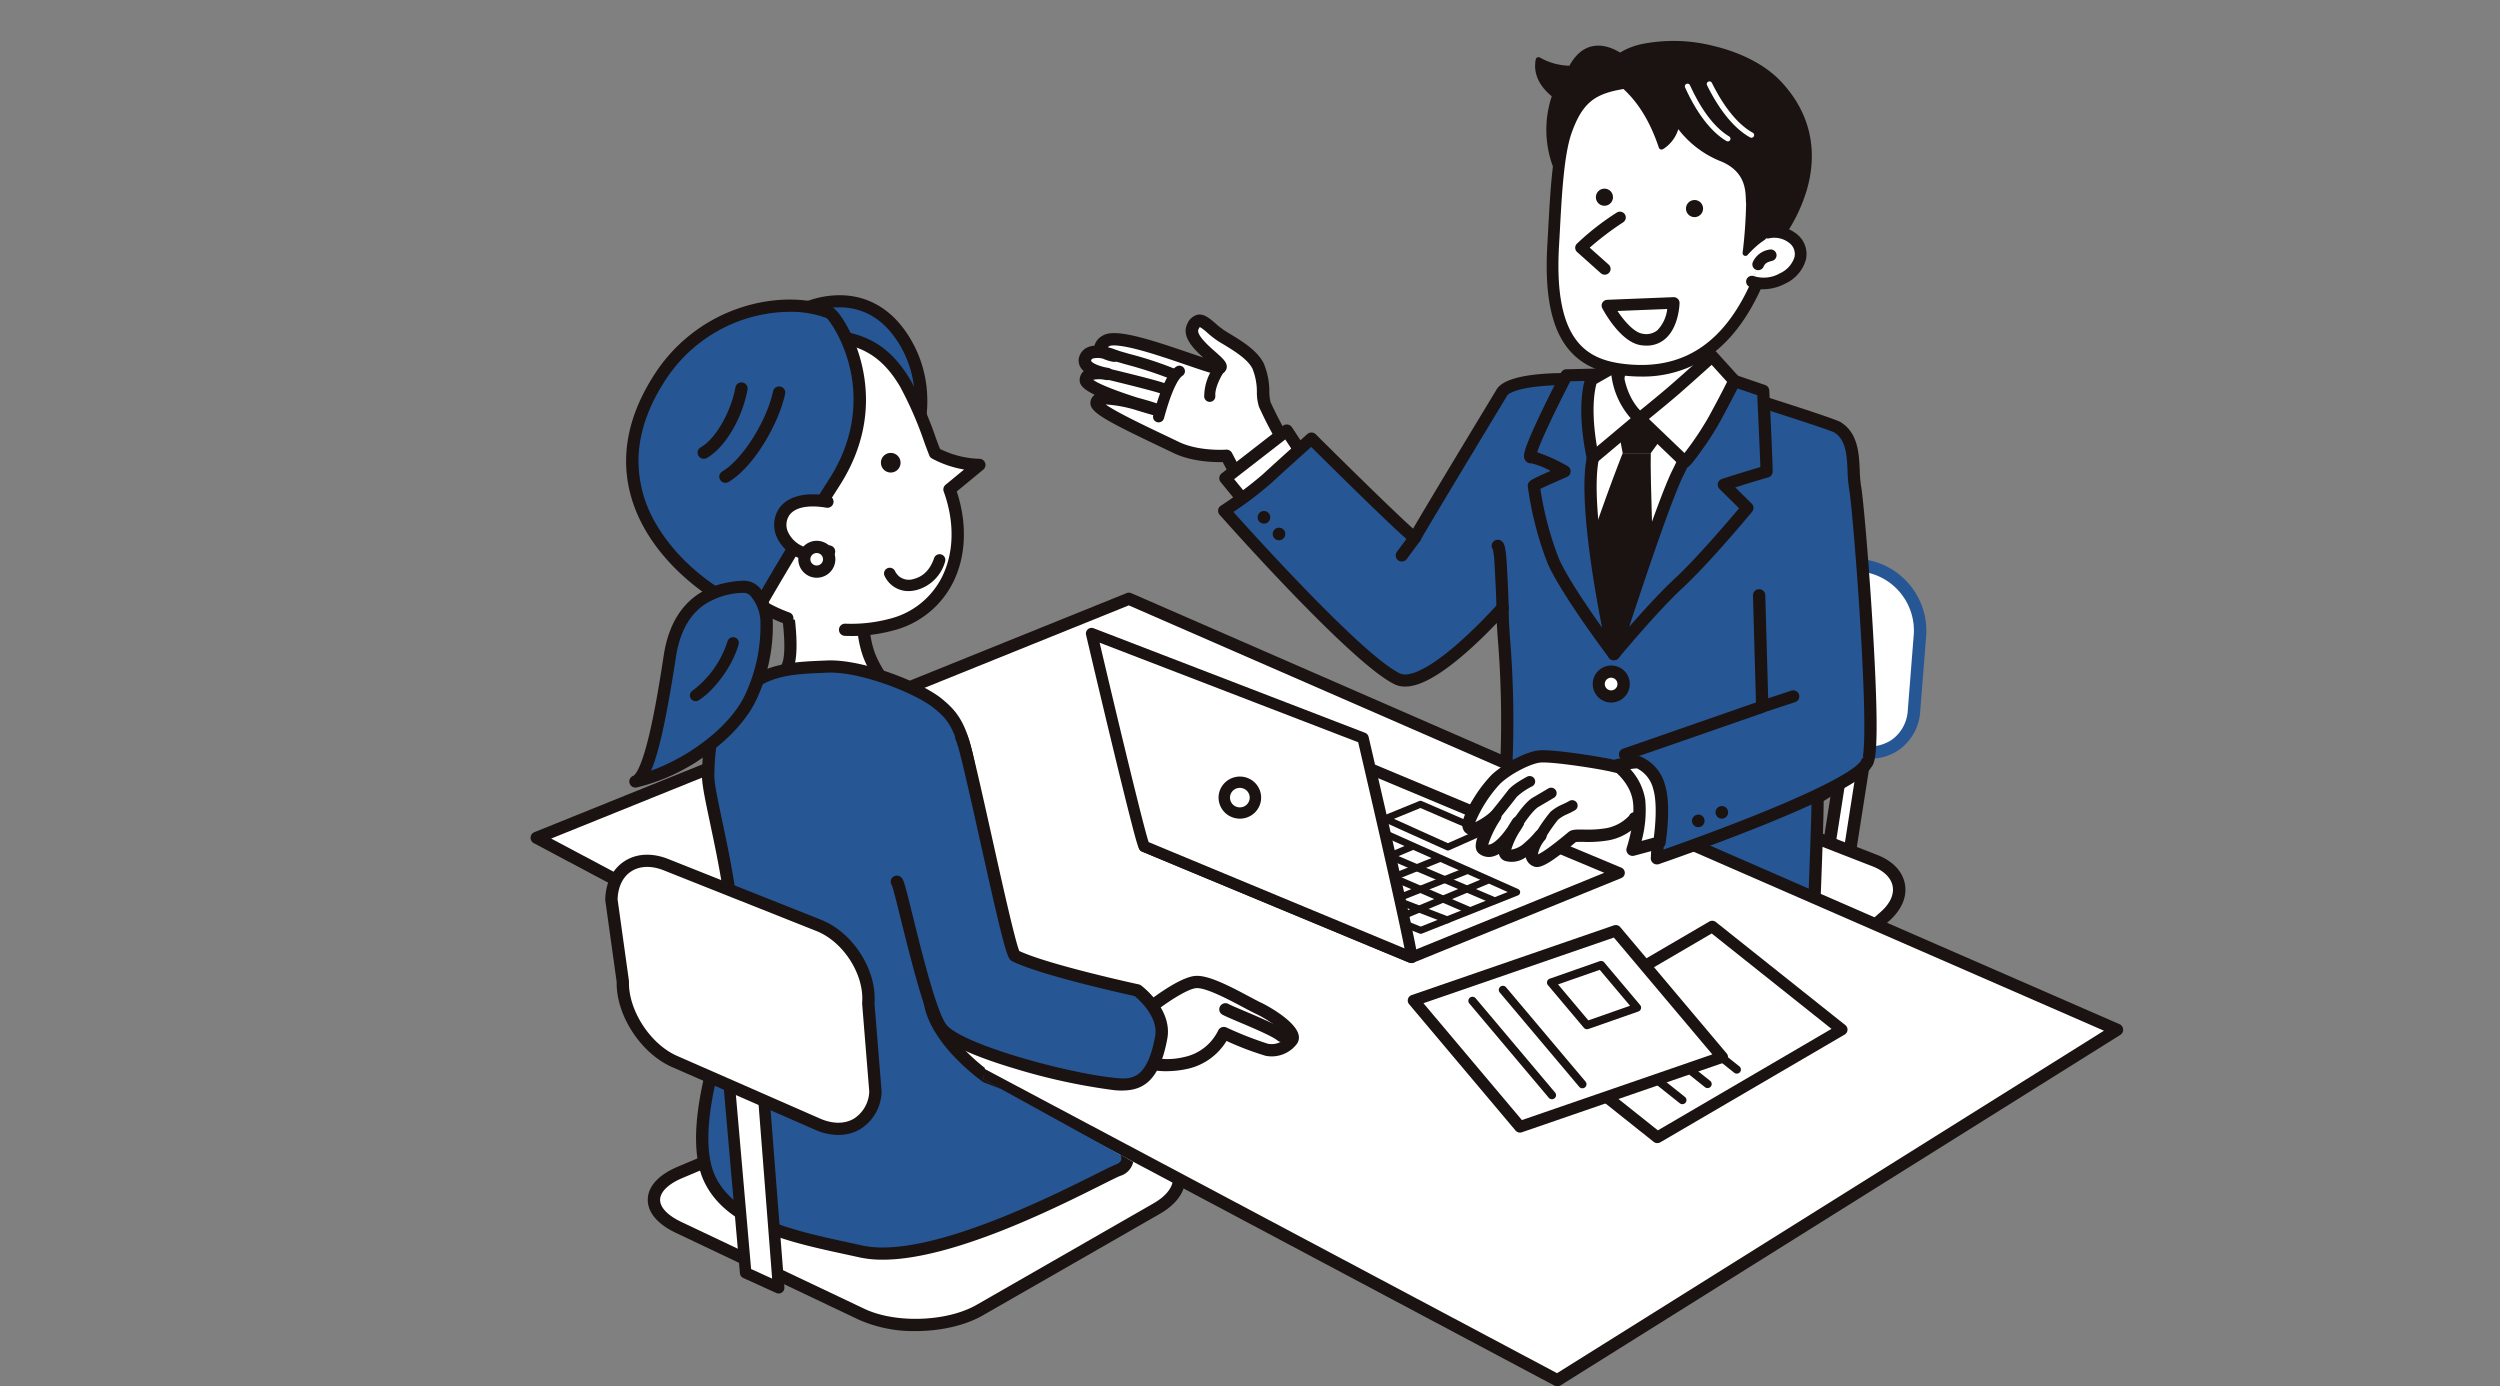 <svg xmlns="http://www.w3.org/2000/svg" xmlns:xlink="http://www.w3.org/1999/xlink" width="550" height="305" viewBox="0 0 550 305">
  <rect x="0" y="0" width="550" height="305" fill="#808080" stroke="none"/>
  <defs>
    <clipPath id="clip-path">
      <rect id="Rectangle_401" data-name="Rectangle 401" width="550" height="305" transform="translate(206 3761)" fill="#fff" stroke="#707070" stroke-width="1"/>
    </clipPath>
    <clipPath id="clip-path-2">
      <rect id="Rectangle_96" data-name="Rectangle 96" width="354.757" height="295.989" fill="none"/>
    </clipPath>
    <clipPath id="clip-path-3">
      <path id="Path_151" data-name="Path 151" d="M112.505,455.14c.1-.011.054-.062-.125-.148-.01.108.031.159.125.148m28.865-36.513.049.027c0-.025,0-.037-.017-.037a.08.08,0,0,0-.032.01M14.72,224.784C13.669,225.564,0,332.162,0,332.162l35.224,100.1s73.08,20.755,77.156,22.731c.11-1.218,6.625-9.665,13.456-18.112,7.245-8.96,14.845-17.919,15.535-18.253l-37.365-20.6s9.288-70.545,8.762-68.725,11.3-58.239,11.3-58.239L93.579,218.544S15.772,224,14.72,224.784" transform="translate(0 -218.544)" fill="none"/>
    </clipPath>
  </defs>
  <g id="Mask_Group_12" data-name="Mask Group 12" transform="translate(-206 -3761)" clip-path="url(#clip-path)">
    <g id="Group_36" data-name="Group 36" transform="translate(318.339 3770)">
      <g id="Group_31" data-name="Group 31">
        <g id="Group_30" data-name="Group 30" transform="translate(0 0)" clip-path="url(#clip-path-2)">
          <path id="Path_20" data-name="Path 20" d="M210.881,1065.092c-6.95,3.986-18.631,4.4-25.956.926L144.6,1046.88c-7.325-3.476-7.168-8.916.35-12.087l47-19.827c7.518-3.171,19.694-2.97,27.058.448l30,13.921c7.364,3.418,7.7,9.475.752,13.461Z" transform="translate(-107.682 -785.869)" fill="#fff"/>
          <path id="Path_21" data-name="Path 21" d="M192.132,1065.09a29.673,29.673,0,0,1-12.429-2.479l-40.324-19.138c-4.037-1.916-6.225-4.534-6.161-7.373.064-2.858,2.4-5.4,6.566-7.159l47-19.827c7.845-3.309,20.48-3.1,28.167.467l30,13.921c5.5,2.55,6.448,5.94,6.526,7.735.077,1.767-.556,5.171-5.67,8.1l-38.876,22.3c-3.984,2.285-9.423,3.454-14.795,3.454m8.034-55.634a32.916,32.916,0,0,0-12.318,2.127l-47,19.827c-3.087,1.3-4.879,3.033-4.918,4.75-.038,1.7,1.647,3.481,4.622,4.893l40.324,19.138c6.868,3.26,18.174,2.857,24.688-.877l38.876-22.3c2.874-1.648,4.408-3.66,4.32-5.665-.089-2.021-1.9-4-4.968-5.42l-30-13.921a33.857,33.857,0,0,0-13.631-2.556m6.08,51.018h0Z" transform="translate(-103.047 -781.252)" fill="#1a1311"/>
          <path id="Path_22" data-name="Path 22" d="M606.313,308.45c-.954-.809-7.15-10.88-8.878-15.227-.635-1.6,0-5.467-1.458-8.44-1.312-2.676-4.922-4.736-7.778-6.457-3.184-1.918-5.02-5.438-6.58-2.231-1.736,3.57,7.946,8.524,5.765,9.13-1.53.426-21.5-8.237-24.92-5.967s1.8,3.23,1.8,3.23-5.211-2.214-6.274.471,4.75,3.542,4.75,3.542-4.51-.917-4.657,1.316,15.226,6.466,15.226,6.466S560.16,289.869,560.457,293c.157,1.66,10.63,6.369,17.464,9.675,4.784,2.314,11.087,1.836,11.087,1.836l4.76,9.1Z" transform="translate(-431.525 -213.245)" fill="#fff"/>
          <path id="Path_23" data-name="Path 23" d="M589.08,310.272a1.373,1.373,0,0,1-1.219-.734L583.5,301.2c-2.006.043-6.876-.076-10.874-2.01-1.025-.5-2.132-1.023-3.273-1.567-11.426-5.444-14.775-7.312-14.954-9.2a2.147,2.147,0,0,1,.821-1.931q.058-.046.121-.088c-2.764-1.339-3.386-2.324-3.316-3.381a2.614,2.614,0,0,1,.9-1.839,3.576,3.576,0,0,1-.73-.868,2.836,2.836,0,0,1-.17-2.555,3.272,3.272,0,0,1,1.84-1.85,4.618,4.618,0,0,1,1.408-.317,3.571,3.571,0,0,1,1.738-2.166c2.61-1.731,9.7.5,19.42,3.836.921.316,1.886.648,2.775.944-2.3-2.078-4.816-4.724-3.513-7.4a3.406,3.406,0,0,1,2.2-2.015c1.461-.3,2.692.763,3.995,1.886a17.645,17.645,0,0,0,2.333,1.79l.462.278c2.859,1.716,6.418,3.852,7.837,6.746a15.853,15.853,0,0,1,1.229,6.207,10.14,10.14,0,0,0,.272,2.328,94.455,94.455,0,0,0,8.513,14.709,1.35,1.35,0,0,1-.384,2.266l-12.545,5.168a1.381,1.381,0,0,1-.527.1m-4.76-11.817a1.374,1.374,0,0,1,1.218.733l4.18,8,9.742-4.013c-1.153-1.671-2.609-4.087-3.166-5.021a81.87,81.87,0,0,1-4.824-9.132,10.654,10.654,0,0,1-.458-3.176,13.575,13.575,0,0,0-.958-5.168c-1.066-2.173-4.241-4.079-6.792-5.611l-.465-.28a19.807,19.807,0,0,1-2.708-2.061,9.924,9.924,0,0,0-1.621-1.236,2.42,2.42,0,0,0-.3.5c-.571,1.174,2.214,3.633,3.711,4.955,1.716,1.515,2.752,2.43,2.469,3.642a1.7,1.7,0,0,1-1.279,1.251c-.86.239-2.106-.138-7.533-2-3.228-1.108-7.246-2.487-10.641-3.374-5.241-1.369-6.255-.837-6.354-.771-.132.088-.236.165-.318.231a13.717,13.717,0,0,1,1.9.626,1.352,1.352,0,0,1,.771,1.64,1.372,1.372,0,0,1-1.563.939,8.989,8.989,0,0,1-2.14-.662,4.323,4.323,0,0,0-2.265-.042.551.551,0,0,0-.343.336c-.053.134-.035.164-.009.21.32.549,1.893,1.151,3.275,1.424.218.033.385.065.484.085a1.356,1.356,0,0,1-.481,2.67c-.106-.016-.272-.043-.485-.084a6.444,6.444,0,0,0-2.374.038c1.241.948,5.33,2.521,9.746,3.919,2.344.619,4.235,1.252,4.328,1.283a1.353,1.353,0,0,1,.87,1.684,1.373,1.373,0,0,1-1.678.906c-.027-.007-1.882-.52-4.284-1.275a29.52,29.52,0,0,0-6.209-1.1h-.023c2.208,1.617,8.705,4.713,12.808,6.667,1.147.546,2.258,1.076,3.288,1.574,4.4,2.127,10.321,1.706,10.38,1.7.035,0,.07,0,.105,0m18.2,4.263.01.008-.01-.008" transform="translate(-426.837 -208.542)" fill="#1a1311"/>
          <path id="Path_24" data-name="Path 24" d="M634.051,324.392c-2.238,1.475-4.067,8.208-4.566,10.044" transform="translate(-486.928 -251.729)" fill="#fff"/>
          <path id="Path_25" data-name="Path 25" d="M625.29,331.442a1.249,1.249,0,0,1-.32-.042,1.214,1.214,0,0,1-.868-1.488c1.67-6.148,3.281-9.56,5.072-10.74a1.236,1.236,0,0,1,1.7.337,1.206,1.206,0,0,1-.341,1.684c-.557.367-2.069,2.013-4.061,9.348a1.227,1.227,0,0,1-1.185.9" transform="translate(-482.731 -247.52)" fill="#1a1311"/>
          <path id="Path_26" data-name="Path 26" d="M579.407,327.041s11.406,2.729,12.5,3.3" transform="translate(-448.191 -253.785)" fill="#fff"/>
          <path id="Path_27" data-name="Path 27" d="M587.713,327.344a1.234,1.234,0,0,1-.57-.139c-.712-.338-6.775-1.89-12.22-3.193a1.214,1.214,0,0,1-.905-1.466,1.229,1.229,0,0,1,1.483-.9c2.71.648,11.642,2.81,12.784,3.4a1.209,1.209,0,0,1,.517,1.64,1.23,1.23,0,0,1-1.089.65" transform="translate(-443.995 -249.575)" fill="#1a1311"/>
          <path id="Path_28" data-name="Path 28" d="M588.351,309.273c1.355.461,10.019,2.764,12.211,3.9" transform="translate(-455.109 -239.997)" fill="#fff"/>
          <path id="Path_29" data-name="Path 29" d="M596.365,310.179a1.234,1.234,0,0,1-.57-.139,88.976,88.976,0,0,0-9.524-3.084c-1.229-.354-2.118-.609-2.515-.745a1.212,1.212,0,0,1-.762-1.544,1.232,1.232,0,0,1,1.561-.754c.341.116,1.3.391,2.4.709a80.023,80.023,0,0,1,9.98,3.266,1.209,1.209,0,0,1,.517,1.64,1.23,1.23,0,0,1-1.089.65" transform="translate(-450.913 -235.786)" fill="#1a1311"/>
          <path id="Path_30" data-name="Path 30" d="M681.163,322.454s-2.236,3.344-2.031,5.973" transform="translate(-525.321 -250.225)" fill="#fff"/>
          <path id="Path_31" data-name="Path 31" d="M674.96,325.433a1.223,1.223,0,0,1-1.223-1.122,11.333,11.333,0,0,1,2.231-6.736,1.236,1.236,0,0,1,1.7-.343,1.207,1.207,0,0,1,.347,1.682c-.557.838-1.972,3.4-1.831,5.21a1.219,1.219,0,0,1-1.13,1.3c-.032,0-.064,0-.1,0" transform="translate(-521.15 -246.016)" fill="#1a1311"/>
          <path id="Path_32" data-name="Path 32" d="M713.494,391.248l-5.61-8.555-13.491,10.478,4.955,6.093" transform="translate(-537.136 -296.971)" fill="#fff"/>
          <path id="Path_33" data-name="Path 33" d="M694.72,395.961a1.359,1.359,0,0,1-1.057-.5l-4.955-6.093a1.331,1.331,0,0,1,.219-1.894l13.491-10.478a1.364,1.364,0,0,1,1.974.325l5.61,8.555a1.331,1.331,0,0,1-.4,1.854,1.364,1.364,0,0,1-1.874-.4l-4.8-7.324-11.246,8.735,4.1,5.037a1.331,1.331,0,0,1-.207,1.884,1.36,1.36,0,0,1-.849.3" transform="translate(-532.507 -292.327)" fill="#1a1311"/>
          <path id="Path_34" data-name="Path 34" d="M1283.182,696.93l-4.7-.43,4.923-31.416,4.7.43Z" transform="translate(-988.951 -516.107)" fill="#fff"/>
          <path id="Path_35" data-name="Path 35" d="M1278.5,693.587c-.042,0-.085,0-.128-.006l-4.7-.43a1.375,1.375,0,0,1-.955-.517,1.345,1.345,0,0,1-.274-1.042l4.923-31.416a1.368,1.368,0,0,1,1.481-1.143l4.7.43a1.376,1.376,0,0,1,.955.517,1.344,1.344,0,0,1,.274,1.042l-4.923,31.416a1.367,1.367,0,0,1-1.354,1.149m-3.119-3,1.96.179,4.5-28.73-1.96-.179Z" transform="translate(-984.267 -511.408)" fill="#1a1311"/>
          <path id="Path_36" data-name="Path 36" d="M1174.278,519.738c-.517,6.553-6.19,10.514-12.606,8.8l-31.31-8.349c-6.416-1.711-11.557-8.487-11.423-15.058l.32-15.777c.133-6.571,5.529-10.7,11.992-9.165l33.552,7.946a14.515,14.515,0,0,1,10.81,14.7Z" transform="translate(-865.535 -372.381)" fill="#fff"/>
          <path id="Path_37" data-name="Path 37" d="M1159.97,525.588a12.94,12.94,0,0,1-3.337-.449l-31.31-8.349c-7-1.868-12.583-9.223-12.437-16.4l.32-15.777a10.89,10.89,0,0,1,4.155-8.667,11.152,11.152,0,0,1,9.527-1.79l33.552,7.946a15.891,15.891,0,0,1,11.857,16.121l-1.334,16.905a11.183,11.183,0,0,1-4.667,8.5,10.94,10.94,0,0,1-6.326,1.953M1123.9,476.515a7.9,7.9,0,0,0-4.866,1.582,8.243,8.243,0,0,0-3.09,6.574l-.319,15.777c-.12,5.9,4.647,12.185,10.409,13.722l31.31,8.349a8.721,8.721,0,0,0,7.367-1.1,8.526,8.526,0,0,0,3.515-6.5l1.334-16.9a13.083,13.083,0,0,0-9.762-13.272l-33.552-7.946a10.182,10.182,0,0,0-2.345-.283m45.693,38.511h0Z" transform="translate(-860.852 -367.67)" fill="#275695"/>
          <path id="Path_38" data-name="Path 38" d="M1010.182,803.323c-4.97,4.363-14.077,5.917-20.237,3.454l-33.913-13.561c-6.161-2.464-6.691-7.482-1.179-11.153l34.463-22.948c5.512-3.67,15.082-4.705,21.266-2.3l25.19,9.8c6.184,2.406,7.178,7.943,2.208,12.306Z" transform="translate(-735.663 -586.284)" fill="#fff"/>
          <path id="Path_39" data-name="Path 39" d="M991.869,804.634a19.325,19.325,0,0,1-7.12-1.258l-33.913-13.561c-4.685-1.873-5.655-4.714-5.817-6.24s.194-4.5,4.386-7.3l34.463-22.948c5.856-3.9,15.965-4.992,22.534-2.437l25.19,9.8c3.451,1.343,5.63,3.631,6.135,6.444s-.745,5.7-3.519,8.138l-27.8,24.4c-3.612,3.171-9.235,4.955-14.542,4.955m6.3-52.408c-4.61,0-9.511,1.189-12.767,3.356L950.938,778.53c-2.193,1.46-3.356,3.2-3.19,4.763s1.666,3.027,4.117,4.007l33.913,13.561c5.644,2.257,14.26.787,18.813-3.211l.91,1.014-.91-1.014,27.8-24.4c2.033-1.785,2.971-3.787,2.639-5.636s-1.908-3.41-4.438-4.394l-25.189-9.8a20.339,20.339,0,0,0-7.232-1.193" transform="translate(-730.981 -581.626)" fill="#1a1311"/>
          <path id="Path_40" data-name="Path 40" d="M754.444,382.422c-.041,7.733,1.292,10.459.918,31.766-.112,6.357-3.984,38.063-4.535,39.152s24.418,3.777,35.717,3.458a313.212,313.212,0,0,0,36.217-2.965s1.177-28.847.964-29.663c4.687-2.454,10.327-7.366,10.857-7.716,2.478-1.634-1.608-55.125-2.6-60.581-.73-4.021.535-10.438-3.9-13.16-1.137-.7-18.942-6.329-19.04-6.353-1.67-.405-33.061-3.8-36.61-4.073-7.389-.571-16.658.291-18.141,2.787,0,0-18.888,31.237-19.117,31.917s-22.788-21.783-22.788-21.783-6.347,5.672-9.788,8.849a86.9,86.9,0,0,1-9.406,7.034s28.8,32.551,38.081,36.985c6.653,3.177,23.17-15.656,23.17-15.656" transform="translate(-536.208 -257.725)" fill="#275695"/>
          <path id="Path_41" data-name="Path 41" d="M779.966,453.594c-5.856,0-13.879-.581-19.861-1.174-3.756-.372-7.214-.794-9.737-1.187-4.359-.68-4.9-1.077-5.267-1.65a1.4,1.4,0,0,1-.121-1.307c.579-2.036,4.325-32.325,4.436-38.674a225.433,225.433,0,0,0-.568-24.145c-.112-1.466-.215-2.816-.28-4.236-1.693,1.777-4.171,4.265-6.924,6.657-7.127,6.194-12.215,8.431-15.554,6.835-9.424-4.5-37.326-35.97-38.509-37.307a1.323,1.323,0,0,1,.276-1.992,86.081,86.081,0,0,0,9.224-6.893c3.409-3.148,9.74-8.807,9.8-8.864a1.357,1.357,0,0,1,1.858.05c6.962,6.933,17.934,17.7,21.409,20.757,2.146-3.7,8.3-13.967,18.384-30.637,2.3-3.866,14.784-3.788,19.4-3.431,2.94.227,34.865,3.631,36.826,4.107.144.035,18.067,5.679,19.43,6.515,3.87,2.376,4.071,6.971,4.233,10.664a26.684,26.684,0,0,0,.283,3.393c.5,2.765,1.783,17.6,2.619,31.882,1.673,28.545.36,29.411-.6,30.043-.074.052-.418.332-.751.6a74.489,74.489,0,0,1-9.5,6.79c.018,4.718-.71,22.573-.969,28.931a1.337,1.337,0,0,1-1.133,1.262,318,318,0,0,1-36.391,2.981c-.635.018-1.31.026-2.016.026m-32.21-5.551c4.312,1.044,23.972,3.147,34.15,2.862a326.789,326.789,0,0,0,34.954-2.788c.448-11.061,1.035-26.914.935-28.293a1.328,1.328,0,0,1,.7-1.391,67.332,67.332,0,0,0,9.774-6.887c.359-.291.579-.47.732-.588.262-.8,1-5.218-.431-29.015-.839-13.946-2.039-27.79-2.512-30.394a28.442,28.442,0,0,1-.322-3.748c-.148-3.377-.3-6.869-2.947-8.506-1.308-.679-17.192-5.75-18.692-6.206-1.839-.388-32.432-3.729-36.369-4.033a55.181,55.181,0,0,0-11,.235c-4.069.541-5.607,1.448-5.874,1.9-7.342,12.143-18.429,30.552-19.038,31.761a1.387,1.387,0,0,1-.949.793c-.807.186-1.365-.3-2.381-1.186-.649-.565-1.562-1.4-2.714-2.481-1.925-1.807-4.553-4.336-7.813-7.518-4.216-4.115-8.422-8.284-10.22-10.069-1.9,1.706-6.22,5.582-8.82,7.983a78.038,78.038,0,0,1-8.3,6.319c5.175,5.778,28.669,31.721,36.64,35.526,2.129,1.016,6.717-1.324,12.587-6.422a107.09,107.09,0,0,0,8.98-8.908,1.356,1.356,0,0,1,1.492-.374,1.333,1.333,0,0,1,.872,1.254c-.015,2.727.143,4.785.342,7.39a227.716,227.716,0,0,1,.576,24.392c-.059,3.363-1.13,13.406-2.112,21.684-.619,5.218-1.633,13.449-2.24,16.711m-.2.956a2.085,2.085,0,0,1-.122.374,1.263,1.263,0,0,0,.122-.374m-2.531-.818c-.009.018-.021.04-.032.068.01-.023.021-.046.032-.068M817.8,419.843a.872.872,0,0,0,.022.1c-.009-.033-.016-.066-.022-.1m-85.947-56.992q-.015.044-.033.087a.822.822,0,0,0,.033-.087" transform="translate(-531.608 -253.162)" fill="#1a1311"/>
          <path id="Path_42" data-name="Path 42" d="M1062.211,261.737s-.957,13.328,2.622,18.775,3.27,5.335,3.27,5.335-14.9,18.224-22.213,17.25c-9.546-1.271-11.015-16.342-11.015-16.342s4.248.741,8.1-6.613,1.124-17.17,1.124-17.17" transform="translate(-800.511 -203.108)" fill="#fff"/>
          <path id="Path_43" data-name="Path 43" d="M1041.876,299.853a5.82,5.82,0,0,1-.769-.05c-4.416-.588-7.93-3.866-10.161-9.48a32.837,32.837,0,0,1-2.015-8.054,1.312,1.312,0,0,1,.418-1.135,1.294,1.294,0,0,1,1.141-.308,3.864,3.864,0,0,0,2.01-.537c1.172-.615,2.935-2.046,4.679-5.374,3.571-6.812,1.047-16.11,1.021-16.2a1.33,1.33,0,0,1,.941-1.638,1.348,1.348,0,0,1,1.656.931c.117.421,2.825,10.408-1.227,18.136-1.736,3.312-3.791,5.549-6.109,6.652a7.425,7.425,0,0,1-1.653.567c.608,3.54,2.852,12.9,9.658,13.8,4.633.617,14.747-9.293,20.446-16.114-.37-.632-1.155-1.9-2.812-4.425-3.783-5.756-2.877-19.033-2.837-19.6a1.347,1.347,0,0,1,2.687.189c-.009.129-.883,12.947,2.409,17.955,1.387,2.11,2.363,3.65,2.9,4.575.466.8.907,1.557.3,2.315-.02.025-.04.048-.062.071a113.8,113.8,0,0,1-8.423,9.047c-6.093,5.824-10.751,8.672-14.2,8.672" transform="translate(-795.908 -198.494)" fill="#1a1311"/>
          <path id="Path_44" data-name="Path 44" d="M1021,361.158s36.67,3.314,35.569,2.951-27.353,51.069-27.353,51.069-14.03-25.762-12.3-32.185,5.278-19.338,4.085-21.835" transform="translate(-786.501 -280.26)" fill="#fff"/>
          <path id="Path_45" data-name="Path 45" d="M1045.063,404.915c-.042,0-.085,0-.127-.006a1.347,1.347,0,0,1-1.112-.8c-4.223-9.794-4.69-23.339-4.339-32.978.2-5.6.692-10.384,1.065-13.413.694-5.634.978-6.013,1.13-6.216a1.363,1.363,0,0,1,1.23-.535,1.336,1.336,0,0,1,1.2,1.466,1.3,1.3,0,0,1-.088.353,135.278,135.278,0,0,0-1.865,19.137c-.266,8.407.121,19.924,3.257,28.853,1.753-2.42,4.974-6.708,9.092-11.489,6.044-7.018,12.5-36.167,12.56-36.461a1.347,1.347,0,0,1,1.6-1.019,1.332,1.332,0,0,1,1.03,1.584c-.269,1.226-6.663,30.1-13.142,37.623a165.908,165.908,0,0,0-10.372,13.316,1.35,1.35,0,0,1-1.117.589m-2.438-51.3h0m1.314-.665c-.021.037-.044.072-.068.106a1.255,1.255,0,0,0,.068-.106" transform="translate(-804.004 -272.342)" fill="#1a1311"/>
          <path id="Path_46" data-name="Path 46" d="M1073.69,369.269l12.926.741-5.245,7.226h-6.182Z" transform="translate(-830.535 -286.554)" fill="#1a1311"/>
          <path id="Path_47" data-name="Path 47" d="M1049.595,404.838s-6.557,16.676-8.992,26.125l6.556,16.12,9.366-12.785s-.937-24.643-.749-29.46Z" transform="translate(-804.941 -314.155)" fill="#1a1311"/>
          <path id="Path_48" data-name="Path 48" d="M1105.325,349.844c.084-.376-.744-17.772-.744-17.772l-9.741-3.335s-5.946,15.3-8.975,21.289c-3.655,7.231-14.136,39.993-14.136,39.993s8.445-10.214,14.319-15.661,15.053-16.524,15.053-16.524l-5.164-5.108c5.812-1.877,9.387-2.882,9.387-2.882" transform="translate(-829.019 -255.101)" fill="#275695"/>
          <path id="Path_49" data-name="Path 49" d="M1067.128,386.735a1.354,1.354,0,0,1-.64-.161,1.326,1.326,0,0,1-.643-1.573c.429-1.342,10.555-32.945,14.215-40.186,2.965-5.866,8.863-21.019,8.922-21.171a1.35,1.35,0,0,1,1.7-.781l9.741,3.335a1.334,1.334,0,0,1,.9,1.2c.836,17.573.762,17.9.714,18.122a1.338,1.338,0,0,1-.947.995c-.031.009-2.76.778-7.246,2.2l3.608,3.568a1.321,1.321,0,0,1,.089,1.786c-.377.455-9.3,11.207-15.174,16.651-5.743,5.326-14.114,15.431-14.2,15.533a1.353,1.353,0,0,1-1.043.489m23.9-60.934c-1.473,3.749-6,15.14-8.558,20.206-2.58,5.105-8.732,23.491-11.975,33.387,2.94-3.364,6.835-7.658,10.033-10.623,4.758-4.413,11.823-12.7,14.155-15.468l-4.3-4.25a1.322,1.322,0,0,1-.358-1.252,1.338,1.338,0,0,1,.892-.956c4.015-1.3,6.994-2.186,8.447-2.611-.081-2.622-.422-10.188-.688-15.813Zm9.7,19.428h0Z" transform="translate(-824.418 -250.486)" fill="#1a1311"/>
          <path id="Path_50" data-name="Path 50" d="M1004.2,345.764c1.572-7.624,4.371-18.4,4.371-18.4l-10.176.246s-9.451,18.2-7.807,18.035c1.033-.1,4.521,1.516,7.368,3.088-2.669,1.206-6.744,2.907-6.744,3.212a73.734,73.734,0,0,0,4.184,16.3c2.754,6.537,13.418,20.7,13.418,20.7s-7.051-31.368-4.614-43.185" transform="translate(-766.107 -254.031)" fill="#275695"/>
          <path id="Path_51" data-name="Path 51" d="M1004.221,385.667a1.352,1.352,0,0,1-1.081-.537c-.439-.584-10.8-14.375-13.581-20.987a74.6,74.6,0,0,1-4.287-16.817c0-.994.891-1.416,2.24-2.055.78-.369,1.78-.814,2.784-1.256a17.328,17.328,0,0,0-4.191-1.661,1.486,1.486,0,0,1-1.364-.638c-.525-.762-.352-1.78.772-4.54.637-1.563,1.579-3.648,2.8-6.2,2.071-4.32,4.268-8.553,4.29-8.595a1.348,1.348,0,0,1,1.165-.723l10.176-.246a1.342,1.342,0,0,1,1.087.5,1.321,1.321,0,0,1,.25,1.161c-.028.107-2.808,10.836-4.356,18.34-2.352,11.4,4.539,42.319,4.609,42.63a1.328,1.328,0,0,1-.754,1.5,1.354,1.354,0,0,1-.56.121m-16.166-37.693a72.605,72.605,0,0,0,3.99,15.144c1.64,3.893,6.26,10.7,9.585,15.378-1.93-9.815-5.166-28.775-3.343-37.613,1.189-5.768,3.1-13.406,3.949-16.764l-7.6.184c-3.221,6.243-6.47,13.073-7.29,15.611a38.547,38.547,0,0,1,6.674,3.037,1.325,1.325,0,0,1-.1,2.374c-.636.288-1.352.6-2.073.921-1.215.536-2.916,1.285-3.793,1.728m-1.926-5.623h0" transform="translate(-761.51 -249.417)" fill="#1a1311"/>
          <path id="Path_52" data-name="Path 52" d="M1046.874,321.748l5.619-3.212s-.125,7.164,5.058,11.735l-10.3,8.646s-2.435-10.314-.374-17.169" transform="translate(-809.151 -247.185)" fill="#fff"/>
          <path id="Path_53" data-name="Path 53" d="M1042.64,335.634a1.353,1.353,0,0,1-.422-.067,1.337,1.337,0,0,1-.889-.962c-.1-.435-2.492-10.74-.354-17.852a1.334,1.334,0,0,1,.617-.774l5.62-3.212a1.359,1.359,0,0,1,1.357.005,1.329,1.329,0,0,1,.663,1.171c0,.063-.033,6.625,4.608,10.718a1.322,1.322,0,0,1-.025,2.01l-10.3,8.646a1.355,1.355,0,0,1-.871.316m.776-17.621c-1.184,4.548-.439,10.6.109,13.8l7.429-6.234a17.653,17.653,0,0,1-4.246-9.446Z" transform="translate(-804.543 -242.57)" fill="#1a1311"/>
          <path id="Path_54" data-name="Path 54" d="M1096.851,323.424l9.928,9.511c.193.078,4.243-5.264,6.369-9.141,2.21-4.031,4.612-8.691,4.5-8.708l-4.87-5.373s-6.557,5.929-9.179,8.153-6.744,5.558-6.744,5.558" transform="translate(-848.451 -240.338)" fill="#fff"/>
          <path id="Path_55" data-name="Path 55" d="M1102.205,329.667a1.421,1.421,0,0,1-.536-.113,1.346,1.346,0,0,1-.426-.276l-9.928-9.511a1.322,1.322,0,0,1,.084-1.988c.041-.033,4.139-3.351,6.72-5.539s9.081-8.065,9.147-8.124a1.357,1.357,0,0,1,1.911.094l4.848,5.348a1.335,1.335,0,0,1,.229.324c.347.691.214.949-1.414,4.1-.921,1.783-2.082,3.963-3.107,5.832a65.945,65.945,0,0,1-4,6.191c-.63.876-1.242,1.689-1.723,2.291-.579.725-1.095,1.37-1.808,1.37m-7.933-10.775,7.829,7.5a68.952,68.952,0,0,0,5.264-7.846c1.756-3.2,3.438-6.44,4.107-7.813l-3.394-3.744c-1.945,1.753-6.189,5.564-8.207,7.274-1.747,1.481-4.176,3.47-5.6,4.629" transform="translate(-843.851 -235.724)" fill="#1a1311"/>
          <path id="Path_56" data-name="Path 56" d="M1005.3,11.832a13.983,13.983,0,0,1-7.177-1.872c-.695,3.642,1.728,6.3,3.652,7.783-.095.258-.187.521-.276.793-3.8,11.673,3.932,21.392,3.932,21.392l12.409-29.495s-7.886-7.623-12.54,1.4" transform="translate(-771.99 -5.762)" fill="#1a1311"/>
          <path id="Path_57" data-name="Path 57" d="M1003.278,38.394a.631.631,0,0,1-.494-.237A25.77,25.77,0,0,1,999.3,31.67a23.385,23.385,0,0,1-.55-15.48c.042-.128.085-.258.133-.394-2.08-1.708-4.23-4.432-3.529-8.107a.623.623,0,0,1,.369-.456.635.635,0,0,1,.589.048,13.527,13.527,0,0,0,6.455,1.777c1.386-2.526,3.178-3.982,5.328-4.331,4.079-.663,7.874,2.951,8.033,3.105a.618.618,0,0,1,.141.684l-12.409,29.495a.628.628,0,0,1-.5.377.648.648,0,0,1-.085.006m-6.795-29.6c-.131,2.832,1.794,4.968,3.525,6.3a.618.618,0,0,1,.2.7c-.106.289-.191.534-.269.772-3,9.228,1.465,17.286,3.194,19.915l11.8-28.04c-.93-.788-3.794-2.955-6.643-2.49-1.826.3-3.368,1.645-4.585,4a.629.629,0,0,1-.543.339,14.633,14.633,0,0,1-6.681-1.5m6.663.882h0Z" transform="translate(-769.833 -3.605)" fill="#1a1311"/>
          <path id="Path_58" data-name="Path 58" d="M1015.184,47.692c-2.041,5.7-2.375,16.831-2.867,25.172-1.237,20.942,5.734,26.421,15.951,27.477,12.008,1.241,21.328-3.782,27.744-16.648,3.183-6.383,7.509-18.241,6.454-26.319s-13.7-22.8-26.082-21.238-17.511,1.263-21.2,11.556" transform="translate(-782.95 -27.952)" fill="#fff"/>
          <path id="Path_59" data-name="Path 59" d="M1027.274,97.38a34.407,34.407,0,0,1-3.54-.187c-6.211-.642-10.405-2.811-13.2-6.826-3.227-4.641-4.505-11.834-3.905-21.992.066-1.116.129-2.282.194-3.478.429-7.939.916-16.938,2.746-22.045,3.642-10.165,8.862-10.788,19.262-12.03.947-.113,1.942-.232,2.989-.364,13.247-1.674,26.4,13.757,27.523,22.338,1.131,8.67-3.6,21.08-6.577,27.046-3.256,6.529-7.386,11.289-12.275,14.148a25.779,25.779,0,0,1-13.218,3.391m6.519-64.5a13.131,13.131,0,0,0-1.646.1c-1.053.133-2.054.252-3.006.366-10.212,1.22-14.033,1.676-17.142,10.351-1.705,4.76-2.182,13.563-2.6,21.33-.065,1.2-.128,2.371-.194,3.491-1.269,21.494,6.362,25.263,14.8,26.135a31.989,31.989,0,0,0,3.282.174c10.176,0,17.777-5.3,23.173-16.118a73.728,73.728,0,0,0,4.73-12.3c1.493-5.285,2.047-9.881,1.6-13.289-.5-3.86-3.878-9.273-8.4-13.468-6.05-5.617-11.308-6.769-14.6-6.769m-23.009,10.393h0Z" transform="translate(-778.551 -23.537)" fill="#1a1311"/>
          <path id="Path_60" data-name="Path 60" d="M1103.818,46.06s15.292-18.5.217-34.541C1094.011.85,1068.913-.073,1066.583,8.968c-.31,1.2,7.169,3.013,11.65,16.486a7.556,7.556,0,0,0,3.405-5.318s3.584,5.55,9.5,7.8c6.99,2.659,6.1,8.389,6.322,9.932s-.766,10.985-.766,10.985,4.378-4.849,6.273-4.077.852,1.284.852,1.284" transform="translate(-825.03 -2.168)" fill="#1a1311"/>
          <path id="Path_61" data-name="Path 61" d="M1094.531,47.3a.634.634,0,0,1-.254-.053.621.621,0,0,1-.371-.633,105.852,105.852,0,0,0,.769-10.833,9.105,9.105,0,0,1-.058-.91c-.076-2.23-.216-6.38-5.868-8.53a22,22,0,0,1-8.988-6.925,7.89,7.89,0,0,1-3.392,4.41.633.633,0,0,1-.531.03.626.626,0,0,1-.365-.383c-3.193-9.6-7.9-13.137-10.158-14.835-1.054-.792-1.691-1.27-1.5-2,.715-2.775,3.323-4.8,7.543-5.868a35.429,35.429,0,0,1,16.137.336c6.225,1.478,11.5,4.252,14.841,7.813,7.987,8.5,7.5,17.68,5.687,23.883a35.7,35.7,0,0,1-5.5,10.986,1.164,1.164,0,0,1-.589.652.633.633,0,0,1-.771-.169.617.617,0,0,1,0-.781l.008-.01a3.584,3.584,0,0,0-.612-.305c-.714-.29-3.042,1.124-5.565,3.916a.631.631,0,0,1-.469.208m-15.055-29.961a.631.631,0,0,1,.53.287c.035.054,3.551,5.407,9.195,7.554,6.429,2.446,6.6,7.494,6.673,9.649.011.322.02.6.046.776a82.369,82.369,0,0,1-.584,9.362c.359-.343.773-.721,1.215-1.092,1.988-1.666,3.457-2.272,4.493-1.85a4.588,4.588,0,0,1,.881.455,35.036,35.036,0,0,0,4.9-10.062c2.49-8.558.669-16.18-5.412-22.652-6.844-7.285-21.17-9.953-29.746-7.791-2.575.649-5.792,2.016-6.6,4.847a8.977,8.977,0,0,0,1.011.824c2.3,1.727,7.013,5.269,10.321,14.644a7.256,7.256,0,0,0,2.46-4.435.63.63,0,0,1,.62-.517" transform="translate(-822.869 0.002)" fill="#1a1311"/>
          <path id="Path_62" data-name="Path 62" d="M1080.1,257.353s-.186,9.041-7.031,8.033c-3.918-.577-7.535-7.453-7.535-7.453Z" transform="translate(-824.226 -199.706)" fill="#fff"/>
          <path id="Path_63" data-name="Path 63" d="M1069.711,262.325a8.452,8.452,0,0,1-1.231-.093c-4.439-.653-8.087-7.363-8.489-8.125a1.261,1.261,0,0,1,.028-1.227,1.29,1.29,0,0,1,1.063-.634l14.566-.58a1.3,1.3,0,0,1,.954.363,1.267,1.267,0,0,1,.386.936c0,.218-.145,5.363-3.221,7.933a6.144,6.144,0,0,1-4.057,1.428m-6.373-7.619c1.482,2.24,3.669,4.733,5.521,5.005a3.908,3.908,0,0,0,3.246-.761,7.945,7.945,0,0,0,2.172-4.68Z" transform="translate(-819.826 -195.291)" fill="#1a1311"/>
          <path id="Path_64" data-name="Path 64" d="M1209.364,187.869c4.182-.827,7.981,2.027,7.126,5.709s-6.529,6.582-10.591,5.046" transform="translate(-932.803 -145.675)" fill="#fff"/>
          <path id="Path_65" data-name="Path 65" d="M1203.916,195.908a8.142,8.142,0,0,1-2.88-.5,1.27,1.27,0,0,1-.743-1.645,1.293,1.293,0,0,1,1.664-.735,7.161,7.161,0,0,0,5.708-.64,5.9,5.9,0,0,0,3.167-3.5,3.032,3.032,0,0,0-.838-2.922,5.285,5.285,0,0,0-4.779-1.252,1.275,1.275,0,1,1-.505-2.5,7.9,7.9,0,0,1,7.133,1.975,5.589,5.589,0,0,1,1.5,5.269,8.321,8.321,0,0,1-4.466,5.178,10.746,10.746,0,0,1-4.962,1.274" transform="translate(-928.401 -141.268)" fill="#1a1311"/>
          <path id="Path_66" data-name="Path 66" d="M1048.416,173.388a56.07,56.07,0,0,0-8.554,6.67l5.209,4.647" transform="translate(-804.368 -134.549)" fill="#fff"/>
          <path id="Path_67" data-name="Path 67" d="M1040.67,181.564a1.293,1.293,0,0,1-.863-.328l-5.209-4.647a1.265,1.265,0,0,1-.071-1.824,56.906,56.906,0,0,1,8.766-6.848,1.3,1.3,0,0,1,1.789.343,1.266,1.266,0,0,1-.347,1.769,67.306,67.306,0,0,0-7.378,5.59l4.176,3.725a1.265,1.265,0,0,1,.094,1.8,1.292,1.292,0,0,1-.957.421" transform="translate(-799.967 -130.134)" fill="#1a1311"/>
          <path id="Path_68" data-name="Path 68" d="M1145.506,157.857a1.879,1.879,0,1,1-2.155-1.539,1.862,1.862,0,0,1,2.155,1.539" transform="translate(-883.197 -121.284)" fill="#1a1311"/>
          <path id="Path_69" data-name="Path 69" d="M1057.988,146.7a1.879,1.879,0,1,1-2.155-1.54,1.862,1.862,0,0,1,2.155,1.54" transform="translate(-815.499 -112.629)" fill="#1a1311"/>
          <path id="Path_70" data-name="Path 70" d="M1211.966,212.535a3.509,3.509,0,0,1,2.748-2.009" transform="translate(-937.496 -163.369)" fill="#fff"/>
          <path id="Path_71" data-name="Path 71" d="M1207.564,209.394a1.3,1.3,0,0,1-.5-.1,1.269,1.269,0,0,1-.693-1.667,4.787,4.787,0,0,1,3.625-2.755,1.289,1.289,0,0,1,1.563.927,1.274,1.274,0,0,1-.937,1.545c-1.013.251-1.551.5-1.872,1.263a1.288,1.288,0,0,1-1.189.784" transform="translate(-933.094 -158.953)" fill="#1a1311"/>
          <path id="Path_72" data-name="Path 72" d="M1171.794,52.159a.593.593,0,0,1-.288-.074c-2.375-1.305-5.947-4.355-9.478-11.475a.585.585,0,0,1,.272-.788.6.6,0,0,1,.8.269c3.4,6.846,6.761,9.741,8.987,10.964a.585.585,0,0,1,.231.8.6.6,0,0,1-.521.3" transform="translate(-898.819 -30.855)" fill="#fff"/>
          <path id="Path_73" data-name="Path 73" d="M1150.121,54.705a.6.6,0,0,1-.305-.084c-2.33-1.382-5.8-4.548-9.088-11.779a.586.586,0,0,1,.3-.778.6.6,0,0,1,.787.3c3.164,6.953,6.432,9.957,8.615,11.253a.585.585,0,0,1,.2.807.6.6,0,0,1-.511.286" transform="translate(-882.35 -32.601)" fill="#fff"/>
          <path id="Path_74" data-name="Path 74" d="M25.372,600.488,155.64,547.9l217.388,94.816-123.134,77.1Z" transform="translate(-19.626 -425.171)" fill="#fff"/>
          <path id="Path_75" data-name="Path 75" d="M245.266,716.517a1.366,1.366,0,0,1-.641-.16L20.1,597.026a1.334,1.334,0,0,1,.129-2.421L150.5,542.015a1.369,1.369,0,0,1,1.059.015l217.388,94.816a1.334,1.334,0,0,1,.178,2.359l-123.134,77.1a1.365,1.365,0,0,1-.725.208M23.919,596.011,245.21,713.626l120.318-75.341L150.991,544.712Z" transform="translate(-14.998 -420.528)" fill="#1a1311"/>
          <path id="Path_76" data-name="Path 76" d="M1057.2,892.492l-40.554,23.7-28.49-22.683,40.554-23.7Z" transform="translate(-764.374 -674.975)" fill="#fff"/>
          <path id="Path_77" data-name="Path 77" d="M1012.271,913.07a1.289,1.289,0,0,1-.8-.28l-28.49-22.683a1.26,1.26,0,0,1,.152-2.079l40.554-23.7a1.292,1.292,0,0,1,1.456.1l28.49,22.682a1.26,1.26,0,0,1-.152,2.079l-40.554,23.7a1.291,1.291,0,0,1-.652.176m-26.245-23.79,26.357,20.985,38.2-22.325-26.357-20.984Z" transform="translate(-759.996 -670.583)" fill="#1a1311"/>
          <line id="Line_3" data-name="Line 3" x1="21.275" y1="16.938" transform="translate(236.506 216.083)" fill="#fff"/>
          <path id="Path_78" data-name="Path 78" d="M1062.508,979.4a.908.908,0,0,1-.568-.2l-21.275-16.938a.89.89,0,0,1-.138-1.26.913.913,0,0,1,1.274-.136l21.275,16.938a.89.89,0,0,1,.138,1.26.908.908,0,0,1-.707.334" transform="translate(-804.728 -745.481)" fill="#1a1311"/>
          <line id="Line_4" data-name="Line 4" x1="21.275" y1="16.938" transform="translate(242.054 212.547)" fill="#fff"/>
          <path id="Path_79" data-name="Path 79" d="M1087.009,963.612a.908.908,0,0,1-.568-.2l-21.275-16.938a.89.89,0,0,1-.138-1.26.913.913,0,0,1,1.274-.136l21.275,16.938a.89.89,0,0,1,.138,1.26.908.908,0,0,1-.707.334" transform="translate(-823.681 -733.231)" fill="#1a1311"/>
          <line id="Line_5" data-name="Line 5" x1="21.275" y1="16.938" transform="translate(248.483 209.367)" fill="#fff"/>
          <path id="Path_80" data-name="Path 80" d="M1115.394,949.419a.909.909,0,0,1-.568-.2l-21.275-16.938a.89.89,0,0,1-.138-1.26.913.913,0,0,1,1.274-.136l21.275,16.938a.89.89,0,0,1,.138,1.26.909.909,0,0,1-.707.334" transform="translate(-845.637 -722.217)" fill="#1a1311"/>
          <path id="Path_81" data-name="Path 81" d="M945.052,901.8l-44.481,15.335-23.413-27.79,44.481-15.335Z" transform="translate(-678.511 -678.238)" fill="#fff"/>
          <path id="Path_82" data-name="Path 82" d="M896.194,914.015a1.288,1.288,0,0,1-.985-.456L871.8,885.769a1.257,1.257,0,0,1-.25-1.15,1.272,1.272,0,0,1,.813-.858l44.48-15.335a1.29,1.29,0,0,1,1.406.385l23.413,27.79a1.257,1.257,0,0,1,.25,1.15,1.272,1.272,0,0,1-.813.858l-44.481,15.335a1.287,1.287,0,0,1-.422.071M874.95,885.552l21.661,25.709,41.895-14.444-21.66-25.709Z" transform="translate(-674.134 -673.846)" fill="#1a1311"/>
          <path id="Path_83" data-name="Path 83" d="M1029.665,917.01l-10.992,3.85-7.9-9.378,10.992-3.85Z" transform="translate(-781.866 -704.326)" fill="#fff"/>
          <path id="Path_84" data-name="Path 84" d="M1015.578,918.651a.91.91,0,0,1-.7-.323l-7.9-9.378a.888.888,0,0,1-.178-.811.9.9,0,0,1,.571-.608l10.992-3.85a.912.912,0,0,1,1,.271l7.9,9.378a.889.889,0,0,1,.178.811.9.9,0,0,1-.571.608l-10.993,3.85a.914.914,0,0,1-.3.052m-6.372-9.859,6.664,7.91,9.171-3.212-6.664-7.91Z" transform="translate(-778.771 -701.22)" fill="#1a1311"/>
          <line id="Line_6" data-name="Line 6" x1="17.484" y1="20.752" transform="translate(211.607 211.184)" fill="#fff"/>
          <path id="Path_85" data-name="Path 85" d="M948.775,961.343a.909.909,0,0,1-.7-.322l-17.484-20.752a.89.89,0,0,1,.116-1.262.914.914,0,0,1,1.276.115l17.484,20.752a.89.89,0,0,1-.116,1.262.909.909,0,0,1-.58.208" transform="translate(-719.684 -728.511)" fill="#1a1311"/>
          <line id="Line_7" data-name="Line 7" x1="17.484" y1="20.752" transform="translate(218.304 208.773)" fill="#fff"/>
          <path id="Path_86" data-name="Path 86" d="M978.343,950.58a.909.909,0,0,1-.7-.322l-17.484-20.752a.89.89,0,0,1,.116-1.262.913.913,0,0,1,1.276.115l17.484,20.752a.89.89,0,0,1-.116,1.262.909.909,0,0,1-.58.208" transform="translate(-742.555 -720.158)" fill="#1a1311"/>
          <path id="Path_87" data-name="Path 87" d="M674.381,750.85l45.686-18.6-58.563-24.5-45.882,18.675s60.157,25.067,58.759,24.424" transform="translate(-476.204 -549.217)" fill="#fff"/>
          <path id="Path_88" data-name="Path 88" d="M670.148,747.788a1.814,1.814,0,0,1-.676-.144l-.5-.2c-.433-.177-1.066-.438-1.872-.771-1.609-.665-3.907-1.617-6.664-2.762-5.512-2.289-12.86-5.345-20.207-8.4-14.693-6.115-29.384-12.237-29.384-12.237a1.237,1.237,0,0,1,.009-2.294L656.736,702.3a1.27,1.27,0,0,1,.967,0l58.563,24.5a1.237,1.237,0,0,1-.011,2.293L670.793,747.6a1.169,1.169,0,0,1-.644.184m-.587-.116h0ZM614.6,722.135c19.291,8.038,51.225,21.333,55.483,23.071l42.433-17.278-55.309-23.136Z" transform="translate(-471.914 -544.913)" fill="#1a1311"/>
          <path id="Path_89" data-name="Path 89" d="M670.97,754.218l48.276,19.117,21.1-8.388-46.07-20.532Z" transform="translate(-519.018 -577.669)" fill="#fff"/>
          <path id="Path_90" data-name="Path 90" d="M716.608,771.453a.776.776,0,0,1-.287-.055l-48.276-19.117a.761.761,0,0,1-.015-1.412l23.3-9.8a.781.781,0,0,1,.619.007l46.07,20.532a.761.761,0,0,1-.029,1.405L716.9,771.4a.778.778,0,0,1-.288.055m-46.252-19.9,46.252,18.315,19.127-7.6L691.626,742.6Z" transform="translate(-516.38 -575.023)" fill="#1a1311"/>
          <line id="Line_8" data-name="Line 8" x2="45.066" y2="19.406" transform="translate(165.613 171.78)" fill="#fff"/>
          <path id="Path_91" data-name="Path 91" d="M773.715,784.41a.779.779,0,0,1-.308-.064l-45.066-19.406a.761.761,0,0,1-.4-1.005.776.776,0,0,1,1.016-.4l45.065,19.406a.761.761,0,0,1,.4,1.005.773.773,0,0,1-.709.459" transform="translate(-563.037 -592.46)" fill="#1a1311"/>
          <line id="Line_9" data-name="Line 9" x2="48.213" y2="18.545" transform="translate(157.845 174.827)" fill="#fff"/>
          <path id="Path_92" data-name="Path 92" d="M742.564,797.152a.782.782,0,0,1-.28-.052l-48.213-18.545a.762.762,0,0,1-.44-.989.776.776,0,0,1,1-.435l48.213,18.545a.762.762,0,0,1,.44.989.773.773,0,0,1-.72.487" transform="translate(-536.507 -603.016)" fill="#1a1311"/>
          <line id="Line_10" data-name="Line 10" x1="20.691" y2="8.676" transform="translate(194.072 184.762)" fill="#fff"/>
          <path id="Path_93" data-name="Path 93" d="M854.316,831.633a.773.773,0,0,1-.712-.466.761.761,0,0,1,.41-1l20.691-8.676a.775.775,0,0,1,1.013.4.761.761,0,0,1-.41,1l-20.691,8.677a.777.777,0,0,1-.3.061" transform="translate(-660.244 -637.431)" fill="#1a1311"/>
          <line id="Line_11" data-name="Line 11" x1="21.897" y2="8.743" transform="translate(188.581 182.51)" fill="#fff"/>
          <path id="Path_94" data-name="Path 94" d="M830.07,821.647a.772.772,0,0,1-.716-.478.761.761,0,0,1,.427-.994l21.9-8.743a.775.775,0,0,1,1.005.422.761.761,0,0,1-.427.994l-21.9,8.742a.775.775,0,0,1-.289.056" transform="translate(-641.489 -629.63)" fill="#1a1311"/>
          <line id="Line_12" data-name="Line 12" x2="45.133" y2="19.207" transform="translate(171.238 169.926)" fill="#fff"/>
          <path id="Path_95" data-name="Path 95" d="M798.62,775.933a.782.782,0,0,1-.3-.062l-45.132-19.207a.761.761,0,0,1-.4-1,.776.776,0,0,1,1.015-.4l45.133,19.207a.761.761,0,0,1,.4,1,.773.773,0,0,1-.71.462" transform="translate(-582.25 -586.036)" fill="#1a1311"/>
          <line id="Line_13" data-name="Line 13" x1="22.432" y2="9.008" transform="translate(182.018 179.861)" fill="#fff"/>
          <path id="Path_96" data-name="Path 96" d="M801.094,810.087a.773.773,0,0,1-.716-.477.761.761,0,0,1,.425-1l22.433-9.008a.776.776,0,0,1,1.006.42.761.761,0,0,1-.425,1l-22.432,9.008a.78.78,0,0,1-.29.056" transform="translate(-619.075 -620.454)" fill="#1a1311"/>
          <line id="Line_14" data-name="Line 14" x1="21.696" y2="9.14" transform="translate(176.728 177.211)" fill="#fff"/>
          <path id="Path_97" data-name="Path 97" d="M777.734,798.39a.773.773,0,0,1-.711-.465.761.761,0,0,1,.408-1l21.7-9.14a.776.776,0,0,1,1.013.4.761.761,0,0,1-.408,1l-21.7,9.14a.78.78,0,0,1-.3.061" transform="translate(-601.005 -611.275)" fill="#1a1311"/>
          <line id="Line_15" data-name="Line 15" x1="22.298" y2="9.206" transform="translate(170.099 174.562)" fill="#fff"/>
          <path id="Path_98" data-name="Path 98" d="M748.462,786.629a.772.772,0,0,1-.713-.47.761.761,0,0,1,.415-1l22.3-9.206a.776.776,0,0,1,1.01.411.761.761,0,0,1-.415,1l-22.3,9.206a.779.779,0,0,1-.3.059" transform="translate(-578.363 -602.097)" fill="#1a1311"/>
          <line id="Line_16" data-name="Line 16" x1="22.7" y2="9.272" transform="translate(163.671 171.913)" fill="#fff"/>
          <path id="Path_99" data-name="Path 99" d="M720.076,774.867a.772.772,0,0,1-.714-.472.761.761,0,0,1,.419-1l22.7-9.273a.775.775,0,0,1,1.009.415.761.761,0,0,1-.419,1l-22.7,9.272a.776.776,0,0,1-.294.058" transform="translate(-556.405 -592.918)" fill="#1a1311"/>
          <line id="Line_17" data-name="Line 17" x1="22.365" y2="9.471" transform="translate(157.979 169.263)" fill="#fff"/>
          <path id="Path_100" data-name="Path 100" d="M694.943,763.239a.772.772,0,0,1-.71-.463.761.761,0,0,1,.406-1L717,752.3a.775.775,0,0,1,1.014.4.761.761,0,0,1-.406,1l-22.365,9.471a.78.78,0,0,1-.3.062" transform="translate(-536.964 -583.74)" fill="#1a1311"/>
          <path id="Path_101" data-name="Path 101" d="M863.357,759.142l7.768-3.444-13.794-5.961-7.768,3.179Z" transform="translate(-657.165 -581.799)" fill="#fff"/>
          <path id="Path_102" data-name="Path 102" d="M860.718,757.26a.782.782,0,0,1-.321-.069L846.6,750.966a.761.761,0,0,1,.025-1.4l7.768-3.179a.78.78,0,0,1,.6.006l13.794,5.961a.761.761,0,0,1,.007,1.4l-7.768,3.444a.783.783,0,0,1-.316.067M848.86,750.3l11.861,5.353,5.856-2.6-11.894-5.14Z" transform="translate(-654.526 -579.153)" fill="#1a1311"/>
          <path id="Path_103" data-name="Path 103" d="M564.408,582.052l59.715,23s11.341,48.581,10.643,48.259-58.061-24.1-58.76-24.424-11.6-46.831-11.6-46.831" transform="translate(-436.588 -451.674)" fill="#fff"/>
          <path id="Path_104" data-name="Path 104" d="M630.479,650.245a1.276,1.276,0,0,1-.533-.115c-.5-.223-15.168-6.312-29.352-12.2-18.067-7.5-29.062-12.066-29.407-12.225-.678-.312-.783-.36-2.8-8.276-.992-3.9-2.324-9.319-3.958-16.1-2.781-11.538-5.512-23.186-5.539-23.3a1.234,1.234,0,0,1,.4-1.219,1.267,1.267,0,0,1,1.278-.219l59.714,23a1.246,1.246,0,0,1,.768.878c.028.12,2.825,12.1,5.523,23.982,1.585,6.979,2.827,12.559,3.691,16.584.514,2.4.9,4.263,1.144,5.55.416,2.186.541,2.846-.133,3.386a1.284,1.284,0,0,1-.8.278M572.665,623.63c2.545,1.068,15.926,6.622,28.9,12.009,13.725,5.7,23.373,9.7,27.38,11.374-1.3-6.8-6.486-29.48-10.188-45.349l-56.879-21.9c3.982,16.944,9.64,40.489,10.785,43.87" transform="translate(-432.299 -447.371)" fill="#1a1311"/>
          <path id="Path_105" data-name="Path 105" d="M699.8,732.887a3.44,3.44,0,0,1-4.549,1.642,3.371,3.371,0,0,1-1.66-4.5,3.441,3.441,0,0,1,4.549-1.642,3.372,3.372,0,0,1,1.66,4.5" transform="translate(-536.268 -564.985)" fill="#fff"/>
          <path id="Path_106" data-name="Path 106" d="M692.4,731.79a4.706,4.706,0,0,1-1.971-.435,4.618,4.618,0,0,1-2.423-2.61,4.554,4.554,0,0,1,.153-3.54,4.708,4.708,0,0,1,6.218-2.244,4.619,4.619,0,0,1,2.422,2.61,4.553,4.553,0,0,1-.153,3.54,4.631,4.631,0,0,1-2.639,2.4,4.728,4.728,0,0,1-1.607.283m.006-6.776a2.174,2.174,0,0,0-1.97,1.24,2.111,2.111,0,0,0-.071,1.64,2.14,2.14,0,0,0,1.122,1.209,2.178,2.178,0,0,0,1.658.07,2.145,2.145,0,0,0,1.222-1.11,2.109,2.109,0,0,0,.071-1.64,2.139,2.139,0,0,0-1.122-1.209,2.173,2.173,0,0,0-.911-.2" transform="translate(-531.973 -560.685)" fill="#1a1311"/>
          <path id="Path_107" data-name="Path 107" d="M969.6,705.357c-.578-.225-4.162.274-6.659-.412s-13.734-2.47-16.647-2.2-7.7,3.132-9.711,5.077c-2.312,2.241-6.983,9.422-5.734,10.657s5.641-2.561,5.641-2.561-3.928,6.192-2.682,7.135c3.145,2.378,7.676-5.763,7.676-5.763s-4.239,6.42-2.4,7.135c3.052,1.189,7.352-4.254,7.352-4.254s-3.561,4.437-.971,5.489c1.321.537,7.352-4.711,8.046-5.26s4.069.137,7.676-.549a9.845,9.845,0,0,0,6.011-3.476c.139-.412,8.093.091,7.676.091s3.884-7.547-5.271-11.114" transform="translate(-719.881 -545.314)" fill="#fff"/>
          <path id="Path_108" data-name="Path 108" d="M940.99,722.372a1.911,1.911,0,0,1-.734-.143,2.76,2.76,0,0,1-1.694-1.865q-.019-.071-.034-.144a5.293,5.293,0,0,1-4.636.781,2.025,2.025,0,0,1-1.208-1.292,2.114,2.114,0,0,1-.057-.22,4.972,4.972,0,0,1-1.485.589,3.439,3.439,0,0,1-2.851-.634c-1.178-.891-.848-2.565-.125-4.294a2.755,2.755,0,0,1-2.971-.4,2.174,2.174,0,0,1-.61-1.618c.007-1.266.818-3.211,2.411-5.78a30.3,30.3,0,0,1,3.943-5.187c2.131-2.065,7.172-5.141,10.54-5.458,3.138-.3,14.6,1.54,17.144,2.239a17.92,17.92,0,0,0,4.65.312,5.915,5.915,0,0,1,2.145.144c3.7,1.44,5.911,3.679,6.584,6.654a10.774,10.774,0,0,1-.4,5.52l-.035.117a1.331,1.331,0,0,1-.005.229,1.382,1.382,0,0,1-1.379,1.212,1.419,1.419,0,0,1-.236-.02c-.9-.078-5.2-.3-6.622-.22a11.943,11.943,0,0,1-6.571,3.6,26.9,26.9,0,0,1-5.488.346,14.992,14.992,0,0,0-1.715.031l-.3.25c-4.892,4.079-6.979,5.247-8.264,5.247m1.8-6.007a6.971,6.971,0,0,0-1.6,3.224c.58-.223,2.174-1.107,6.29-4.538.227-.189.393-.327.48-.4.707-.559,1.7-.545,3.342-.524a24.217,24.217,0,0,0,4.932-.3,9.207,9.207,0,0,0,5.026-2.72c.437-1.017,1.586-1.023,5.133-.9.6.022,1.769.074,2.708.128.756-2.861.728-6.263-4.595-8.378-.216-.016-.745,0-1.177,0a20,20,0,0,1-5.445-.411c-2.6-.713-13.54-2.4-16.15-2.152-2.013.19-6.506,2.394-8.881,4.7a28.827,28.827,0,0,0-5.426,8.424,15.728,15.728,0,0,0,3.472-2.318,1.383,1.383,0,0,1,1.792-.01,1.346,1.346,0,0,1,.271,1.753,22.492,22.492,0,0,0-2.691,5.485.812.812,0,0,0,.3-.014c1.171-.244,2.8-2.079,4.015-3.859.368-.631.737-1.213,1.059-1.7a1.38,1.38,0,0,1,1.854-.421,1.348,1.348,0,0,1,.5,1.817c-.022.039-.37.661-.935,1.512a16.008,16.008,0,0,0-1.729,3.782,5.459,5.459,0,0,0,2.966-1.507,18.384,18.384,0,0,0,2.354-2.383l.016-.02a1.382,1.382,0,0,1,1.923-.222,1.347,1.347,0,0,1,.232,1.9l-.035.044m21.017-4.245a1.414,1.414,0,0,1-.073.174,1.27,1.27,0,0,0,.073-.174m-2.515-1.049h0Z" transform="translate(-715.197 -540.624)" fill="#1a1311"/>
          <path id="Path_109" data-name="Path 109" d="M1000.372,757.669a36.919,36.919,0,0,1,3.052-4.391c.971-.961,2.728-1.509,3.93-2.241" transform="translate(-773.821 -582.807)" fill="#fff"/>
          <path id="Path_110" data-name="Path 110" d="M996.243,754.723a1.212,1.212,0,0,1-.621-.171,1.187,1.187,0,0,1-.414-1.639,35.709,35.709,0,0,1,3.233-4.621,9.969,9.969,0,0,1,2.8-1.721c.5-.237.97-.46,1.352-.692a1.216,1.216,0,0,1,1.662.391,1.187,1.187,0,0,1-.4,1.644,17.447,17.447,0,0,1-1.574.812,8.392,8.392,0,0,0-2.136,1.256,33.56,33.56,0,0,0-2.87,4.161,1.21,1.21,0,0,1-1.037.58" transform="translate(-769.693 -578.667)" fill="#1a1311"/>
          <path id="Path_111" data-name="Path 111" d="M978.524,745.28c1.11-1.647,2.707-3.8,3.884-4.482,1.572-.915,3.422-2.013,3.422-2.013" transform="translate(-756.921 -573.299)" fill="#fff"/>
          <path id="Path_112" data-name="Path 112" d="M974.4,742.335a1.212,1.212,0,0,1-.669-.2,1.187,1.187,0,0,1-.335-1.657c1.737-2.577,3.176-4.209,4.277-4.849,1.549-.9,3.394-2,3.413-2.007a1.216,1.216,0,0,1,1.658.41,1.187,1.187,0,0,1-.414,1.639c-.019.011-1.872,1.111-3.431,2.018-.355.207-1.407,1.021-3.492,4.115a1.21,1.21,0,0,1-1.006.532" transform="translate(-752.794 -569.16)" fill="#1a1311"/>
          <path id="Path_113" data-name="Path 113" d="M953.2,735.675c1.387-1.647,3.7-4.574,4.532-5.672s3.792-2.653,3.792-2.653" transform="translate(-737.335 -564.427)" fill="#fff"/>
          <path id="Path_114" data-name="Path 114" d="M949.077,732.73a1.211,1.211,0,0,1-.773-.277,1.186,1.186,0,0,1-.155-1.683c1.42-1.685,3.716-4.6,4.494-5.623.946-1.248,3.657-2.711,4.191-2.991a1.215,1.215,0,0,1,1.633.494,1.189,1.189,0,0,1-.5,1.616,14.406,14.406,0,0,0-3.392,2.315c-.79,1.042-3.126,4.005-4.57,5.719a1.211,1.211,0,0,1-.929.43" transform="translate(-733.208 -560.286)" fill="#1a1311"/>
          <path id="Path_115" data-name="Path 115" d="M1062.326,622.175a2.765,2.765,0,1,1-2.765-2.734,2.75,2.75,0,0,1,2.765,2.734" transform="translate(-817.467 -480.688)" fill="#fff"/>
          <path id="Path_116" data-name="Path 116" d="M1054.934,621.606a4.075,4.075,0,1,1,4.12-4.075,4.1,4.1,0,0,1-4.12,4.075m0-5.469a1.394,1.394,0,1,0,1.41,1.394,1.4,1.4,0,0,0-1.41-1.394" transform="translate(-812.84 -476.044)" fill="#1a1311"/>
          <path id="Path_117" data-name="Path 117" d="M1112.153,544.533l.688,24.505-30.168,10.488s2.411,3.709,5.089,8.478,1.909,14.388,1.909,14.388,43.775-15.01,46.186-21.1" transform="translate(-837.483 -422.559)" fill="#275695"/>
          <path id="Path_118" data-name="Path 118" d="M1085.043,599.088a1.366,1.366,0,0,1-.829-.28,1.334,1.334,0,0,1-.522-1.166c.007-.092.7-9.276-1.743-13.632-2.624-4.672-5.021-8.367-5.045-8.4a1.327,1.327,0,0,1-.141-1.16,1.348,1.348,0,0,1,.832-.829l29.236-10.164-.661-23.528a1.355,1.355,0,0,1,2.709-.074l.688,24.505a1.341,1.341,0,0,1-.905,1.3l-28.569,9.932c.953,1.524,2.544,4.125,4.225,7.118,2.088,3.717,2.247,9.917,2.17,13.114,3.613-1.271,11.886-4.232,20.243-7.587,20.359-8.173,22.932-11.312,23.235-12.08a1.359,1.359,0,0,1,1.756-.76,1.336,1.336,0,0,1,.768,1.737c-.473,1.195-1.908,3.021-8.875,6.571-3.967,2.022-9.308,4.383-15.874,7.019-11.149,4.476-22.145,8.254-22.255,8.291a1.364,1.364,0,0,1-.443.074" transform="translate(-832.855 -417.914)" fill="#1a1311"/>
          <path id="Path_119" data-name="Path 119" d="M1079.592,708.479a25.918,25.918,0,0,0-4.687.662s4.152,2.958,4.821,7.727-1.416,10.845-1.416,10.845l5.893-1.59s1.282-7.842-.057-12.214-4.553-5.431-4.553-5.431" transform="translate(-831.475 -549.77)" fill="#fff"/>
          <path id="Path_120" data-name="Path 120" d="M1073.632,724.379a1.377,1.377,0,0,1-1-.427,1.346,1.346,0,0,1-.3-1.365c.02-.057,1.973-5.836,1.357-10.222-.578-4.113-4.231-6.789-4.268-6.815a1.352,1.352,0,0,1,.507-2.422,23.431,23.431,0,0,1,5.155-.684,1.4,1.4,0,0,1,.264.059,9.369,9.369,0,0,1,5.432,6.325c1.415,4.619.153,12.491.1,12.824a1.362,1.362,0,0,1-.993,1.092l-5.893,1.59a1.394,1.394,0,0,1-.361.047m-.511-19.091a12.921,12.921,0,0,1,3.286,6.7,25.6,25.6,0,0,1-.794,9.091l2.68-.723c.275-2.1.845-7.537-.138-10.747a6.909,6.909,0,0,0-3.55-4.486,11.691,11.691,0,0,0-1.485.16" transform="translate(-826.797 -545.081)" fill="#1a1311"/>
          <line id="Line_18" data-name="Line 18" y1="1.966" x2="5.964" transform="translate(276.199 144.21)" fill="#ffaf00"/>
          <path id="Path_121" data-name="Path 121" d="M1215,642.488a1.346,1.346,0,0,1-1.277-.911,1.329,1.329,0,0,1,.851-1.685l5.964-1.966a1.35,1.35,0,0,1,1.7.842,1.329,1.329,0,0,1-.852,1.685l-5.964,1.966a1.359,1.359,0,0,1-.426.069" transform="translate(-938.8 -494.979)" fill="#1a1311"/>
          <path id="Path_122" data-name="Path 122" d="M1150.384,761.107a1.384,1.384,0,1,1-1.511-1.23,1.373,1.373,0,0,1,1.511,1.23" transform="translate(-887.724 -589.662)" fill="#1a1311"/>
          <path id="Path_123" data-name="Path 123" d="M1173.25,752.748a1.384,1.384,0,1,1-1.511-1.23,1.373,1.373,0,0,1,1.511,1.23" transform="translate(-905.412 -583.175)" fill="#1a1311"/>
          <path id="Path_124" data-name="Path 124" d="M728.453,462.983a1.384,1.384,0,1,1-1.511-1.23,1.373,1.373,0,0,1,1.511,1.23" transform="translate(-561.347 -358.316)" fill="#1a1311"/>
          <path id="Path_125" data-name="Path 125" d="M743.08,479.331a1.384,1.384,0,1,1-1.511-1.23,1.373,1.373,0,0,1,1.511,1.23" transform="translate(-572.661 -371.002)" fill="#1a1311"/>
          <path id="Path_126" data-name="Path 126" d="M960,509.525s-.167-5.44-.459-9.984c-.236-3.673-.612-3.63-.612-3.63" transform="translate(-741.763 -384.828)" fill="#ffaf00"/>
          <path id="Path_127" data-name="Path 127" d="M955.4,506.242a1.339,1.339,0,0,1-1.345-1.292c0-.054-.17-5.471-.457-9.94a16.594,16.594,0,0,0-.345-2.916,1.319,1.319,0,0,1-.26-.647,1.336,1.336,0,0,1,1.185-1.475,1.389,1.389,0,0,1,1.047.316c.46.381.831.958,1.062,4.553.289,4.514.459,9.973.461,10.028a1.338,1.338,0,0,1-1.3,1.372H955.4M954.3,492.628a1.227,1.227,0,0,0,.178-.008,1.462,1.462,0,0,1-.178.008" transform="translate(-737.163 -380.213)" fill="#1a1311"/>
          <line id="Line_19" data-name="Line 19" x1="2.906" y2="3.933" transform="translate(196.06 109.267)" fill="#ffaf00"/>
          <path id="Path_128" data-name="Path 128" d="M861.135,488.457a1.352,1.352,0,0,1-.794-.257,1.323,1.323,0,0,1-.293-1.861l2.906-3.933a1.356,1.356,0,0,1,1.882-.289,1.323,1.323,0,0,1,.293,1.861l-2.906,3.933a1.35,1.35,0,0,1-1.088.546" transform="translate(-665.076 -373.924)" fill="#1a1311"/>
          <path id="Path_129" data-name="Path 129" d="M249.517,528.13s3.274,15.393.935,19.3c-3.457,5.77-5.174,3.781-5.174,3.781s15.291,17.823,22.845,16.845c12.691-1.642,9.784-11.5,9.784-11.5s-4.485-2.535-8.465-10.127-1.422-18.839-1.422-18.839" transform="translate(-189.73 -409.411)" fill="#fff"/>
          <path id="Path_130" data-name="Path 130" d="M262.859,564.786c-3.532,0-8.3-2.774-14.546-8.449a112.31,112.31,0,0,1-8.706-8.909,1.332,1.332,0,0,1,.155-1.89,1.37,1.37,0,0,1,1.768.006c.2-.036,1.275-.373,3.119-3.45,1.507-2.516.128-12.582-1.1-18.337a1.343,1.343,0,0,1,1.049-1.59,1.357,1.357,0,0,1,1.607,1.037c.346,1.628,3.309,16.026.774,20.258a12.291,12.291,0,0,1-3.571,4.165c1.554,1.688,4.006,4.251,6.755,6.75,7.878,7.157,11.616,7.9,13.143,7.7,3.78-.489,6.393-1.781,7.765-3.841a7.726,7.726,0,0,0,.988-5.5c-1.368-.942-5.1-3.926-8.463-10.333-4.16-7.935-1.65-19.273-1.541-19.751a1.357,1.357,0,0,1,1.622-1.015,1.342,1.342,0,0,1,1.026,1.6c-.024.107-2.4,10.868,1.3,17.927a30.263,30.263,0,0,0,5.381,7.482,14.494,14.494,0,0,0,2.558,2.1,1.36,1.36,0,0,1,.624.786,10.5,10.5,0,0,1-1.21,8.147c-1.821,2.759-5.085,4.461-9.7,5.058a6.281,6.281,0,0,1-.8.05m-21.187-19.1v0m0,0h0" transform="translate(-185.094 -404.761)" fill="#1a1311"/>
          <path id="Path_131" data-name="Path 131" d="M283.956,257.563s14.5-7.422,22.91,7.891c6.847,12.464.161,25.149.161,25.149Z" transform="translate(-219.649 -198.474)" fill="#275695"/>
          <path id="Path_132" data-name="Path 132" d="M302.392,287.295a1.361,1.361,0,0,1-1.116-.579L278.2,253.675a1.33,1.33,0,0,1-.2-1.088,1.345,1.345,0,0,1,.693-.867,20.749,20.749,0,0,1,8.941-1.947c4.629.058,11.125,1.908,15.785,10.39,7.111,12.943.459,25.866.173,26.41a1.358,1.358,0,0,1-1.119.719l-.084,0M281.383,253.5,302.1,283.172c1.468-4.011,3.737-12.993-1.061-21.727-6.253-11.382-15.991-9.256-19.655-7.941" transform="translate(-215.015 -193.823)" fill="#1a1311"/>
          <path id="Path_133" data-name="Path 133" d="M182.4,353.64a34.512,34.512,0,0,0,10.214-1.138c12.653-3.455,17.583-16.528,12.767-29.731l6.56-5.407a21.87,21.87,0,0,1-9.752-2.57c-2.219-5.823-4.02-11.082-6.479-15.264-5.99-10.186-13.587-11.345-27.033-10.556s-28.493,20.637-27.979,29.411,11.456,19.3,16.771,24.9a32.8,32.8,0,0,0,12.219,7.816" transform="translate(-108.825 -224.089)" fill="#fff"/>
          <path id="Path_134" data-name="Path 134" d="M179.034,350.374q-.655,0-1.315-.022a1.342,1.342,0,1,1,.092-2.683,33.072,33.072,0,0,0,9.807-1.09,17.635,17.635,0,0,0,11.334-8.913c2.8-5.348,2.987-12.3.518-19.069a1.333,1.333,0,0,1,.408-1.487l4.071-3.356a22.92,22.92,0,0,1-7.051-2.416,1.347,1.347,0,0,1-.613-.7q-.541-1.42-1.054-2.794a80.646,80.646,0,0,0-5.328-12.268c-5.547-9.432-12.436-10.674-25.78-9.891-5.579.327-12.412,4.532-18.278,11.248-5.191,5.943-8.656,12.829-8.427,16.745.438,7.477,9.432,16.81,14.806,22.386.572.594,1.11,1.152,1.6,1.668a31.384,31.384,0,0,0,11.712,7.481,1.338,1.338,0,0,1,.785,1.732,1.362,1.362,0,0,1-1.751.777,34.1,34.1,0,0,1-12.725-8.152c-.486-.512-1.018-1.064-1.586-1.653-6-6.221-15.055-15.622-15.551-24.083-.275-4.7,3.29-12.023,9.082-18.655,6.43-7.362,13.782-11.8,20.171-12.173,14.2-.833,22.06.633,28.287,11.221a83.727,83.727,0,0,1,5.526,12.684q.427,1.138.87,2.31a20.775,20.775,0,0,0,8.643,2.173h.016a1.358,1.358,0,0,1,1.274.878,1.332,1.332,0,0,1-.4,1.5l-5.841,4.815c2.39,7.19,2.047,14.549-.972,20.32a20.277,20.277,0,0,1-13.022,10.266,35.3,35.3,0,0,1-9.306,1.208" transform="translate(-104.191 -219.46)" fill="#1a1311"/>
          <path id="Path_135" data-name="Path 135" d="M161.6,261.542c1.34.546,13.577,17.789,1.076,37.317-9.585,14.974-17.057,28.2-17.057,28.2-2.187,2.029-42.949-19.238-20.878-51.992,9.446-14.019,26.98-17.545,36.859-13.52" transform="translate(-91.435 -201.748)" fill="#275695"/>
          <path id="Path_136" data-name="Path 136" d="M140.409,323.9a13.087,13.087,0,0,1-4.865-1.583,47.654,47.654,0,0,1-9.312-6.157c-4.556-3.816-10.5-10.159-12.937-18.7-2.577-9.027-.675-18.366,5.653-27.757a35.853,35.853,0,0,1,18.986-14.062c6.869-2.153,14.166-2.136,19.518.045,1.257.512,4.095,4.6,5.86,10.091,2.216,6.892,3.293,17.551-4.154,29.185-9.456,14.772-16.944,28-17.019,28.132a1.35,1.35,0,0,1-.256.324,2.1,2.1,0,0,1-1.475.482m7.786-67.165a32.9,32.9,0,0,0-26.989,14.456c-4.1,6.082-6.218,12.154-6.3,18.049a27.36,27.36,0,0,0,4.057,14.487c6.586,11.093,18.466,16.976,21.142,17.47,1.559-2.729,8.395-14.6,16.761-27.672,6.139-9.59,5.9-18.43,4.617-24.157-1.41-6.3-4.418-10.561-5.185-11.25a22.242,22.242,0,0,0-8.1-1.383" transform="translate(-86.777 -197.136)" fill="#1a1311"/>
          <path id="Path_137" data-name="Path 137" d="M359.73,406.844a2.158,2.158,0,1,0,2.1-2.189,2.147,2.147,0,0,0-2.1,2.189" transform="translate(-278.263 -314.012)" fill="#1a1311"/>
          <path id="Path_138" data-name="Path 138" d="M204.047,360.579a1.359,1.359,0,0,1-1.166-.653,1.334,1.334,0,0,1,.467-1.841c4.427-2.62,9.754-11.026,11.176-17.637a1.356,1.356,0,0,1,1.61-1.033,1.343,1.343,0,0,1,1.045,1.592c-1.4,6.515-6.854,16.077-12.437,19.381a1.362,1.362,0,0,1-.7.191" transform="translate(-156.786 -263.363)" fill="#1a1311"/>
          <path id="Path_139" data-name="Path 139" d="M182.975,352.128a1.359,1.359,0,0,1-1.174-.667,1.334,1.334,0,0,1,.49-1.835c3.679-2.118,6.833-8.5,7.646-13.2a1.357,1.357,0,0,1,2.675.452,28.046,28.046,0,0,1-3.122,8.561c-1.193,2.124-3.173,4.977-5.833,6.509a1.362,1.362,0,0,1-.681.182" transform="translate(-140.486 -260.199)" fill="#1a1311"/>
          <path id="Path_140" data-name="Path 140" d="M379.287,509.751a7.8,7.8,0,0,1-5.347,5.4,4.6,4.6,0,0,1-5.608-2.427" transform="translate(-284.918 -395.568)" fill="#fff"/>
          <path id="Path_141" data-name="Path 141" d="M368.1,512.264a5.761,5.761,0,0,1-5.273-3.4,1.249,1.249,0,0,1,.683-1.64,1.273,1.273,0,0,1,1.658.675,3.613,3.613,0,0,0,.967,1.191,3.45,3.45,0,0,0,3.151.5c2.111-.544,3.613-2.088,4.465-4.589a1.271,1.271,0,0,1,1.606-.789,1.251,1.251,0,0,1,.8,1.589,8.916,8.916,0,0,1-6.229,6.216,7.3,7.3,0,0,1-1.825.243" transform="translate(-280.585 -391.222)" fill="#1a1311"/>
          <path id="Path_142" data-name="Path 142" d="M272.327,451.534c-9.279-1.563-11.478,3.59-9.828,7.325a7.721,7.721,0,0,0,10.217,3.638" transform="translate(-202.663 -350.169)" fill="#fff"/>
          <path id="Path_143" data-name="Path 143" d="M264.805,459.918a8.827,8.827,0,0,1-8.168-5.129,6.478,6.478,0,0,1,.681-6.661c2.618-3.311,7.776-3,10.617-2.525a1.343,1.343,0,1,1-.456,2.646c-3.877-.653-6.726-.109-8.024,1.532a3.779,3.779,0,0,0-.332,3.932,6.367,6.367,0,0,0,8.43,2.946,1.363,1.363,0,0,1,1.787.692,1.336,1.336,0,0,1-.7,1.767,9.66,9.66,0,0,1-3.836.8" transform="translate(-198.045 -345.561)" fill="#1a1311"/>
          <path id="Path_144" data-name="Path 144" d="M285.244,500.191a2.747,2.747,0,1,0,2.192-3.174,2.746,2.746,0,0,0-2.192,3.174" transform="translate(-220.609 -385.649)" fill="#fff"/>
          <path id="Path_145" data-name="Path 145" d="M283.308,499.1a4.063,4.063,0,1,1,2.316-7.414,4.033,4.033,0,0,1,1.075,5.643,4.082,4.082,0,0,1-2.63,1.7,4.167,4.167,0,0,1-.761.071m-1.366-3.806a1.4,1.4,0,0,0,2.516.521,1.367,1.367,0,0,0-.364-1.912,1.4,1.4,0,0,0-1.933.36,1.355,1.355,0,0,0-.218,1.031" transform="translate(-215.974 -380.997)" fill="#1a1311"/>
          <path id="Path_146" data-name="Path 146" d="M341.212,904.184a2.837,2.837,0,1,0,2.836-2.805,2.821,2.821,0,0,0-2.836,2.805" transform="translate(-263.939 -699.473)" fill="#fff"/>
          <path id="Path_147" data-name="Path 147" d="M339.717,903.9a4.06,4.06,0,1,1,4.1-4.06,4.087,4.087,0,0,1-4.1,4.06m0-5.611a1.551,1.551,0,1,0,1.568,1.551,1.562,1.562,0,0,0-1.568-1.551" transform="translate(-259.607 -695.127)" fill="#1a1311"/>
          <line id="Line_20" data-name="Line 20" x1="5.084" y1="2.038" transform="translate(44.319 201.042)" fill="#ffaf00"/>
          <path id="Path_148" data-name="Path 148" d="M196.447,896.468a1.278,1.278,0,0,1-.476-.092l-5.083-2.039a1.25,1.25,0,0,1-.7-1.634,1.273,1.273,0,0,1,1.652-.691l5.083,2.039a1.25,1.25,0,0,1,.7,1.634,1.268,1.268,0,0,1-1.176.783" transform="translate(-147.045 -692.133)" fill="#1a1311"/>
        </g>
      </g>
      <g id="Group_33" data-name="Group 33" transform="translate(0 48.953)">
        <g id="Group_32" data-name="Group 32" clip-path="url(#clip-path-3)">
          <path id="Path_149" data-name="Path 149" d="M193.953,621c-3.516,3.875-6.338,4.814-6.513,17.5-.046,3.292,2.8,13.563,4.556,24.786,2.076,13.3,2.979,20.123.876,25.653s-10.076,27.319-5.17,38.054S208.517,740.326,221,743.1c17.174,3.822,52.748-16.4,56.6-17.864s2.175-5.78-3.5-9.47c-5.257-3.415-25.41-11.06-25.41-11.06s-12.617-8.783-12.617-18.217.7-13.5,4.031-19.356,6.633-19.146,5.082-28.789c-1.752-10.9-4.03-13.175-7.185-15.777-4.107-3.389-16.823-8.458-24.359-8.132s-14.078.379-19.685,6.56" transform="translate(-143.98 -525.748)" fill="#275695"/>
          <path id="Path_150" data-name="Path 150" d="M221.2,740.278a23.723,23.723,0,0,1-5.136-.515c-1-.223-2.028-.445-3.068-.671-12.362-2.678-26.374-5.713-31.166-16.2-2.207-4.829-2.252-12.169-.133-21.817a125.619,125.619,0,0,1,5.269-17.263c2-5.259,1.051-12.181-.947-24.976-.831-5.325-1.931-10.526-2.814-14.7-1.036-4.9-1.784-8.437-1.758-10.305.151-10.967,2.2-13.6,5.528-16.985.432-.44.88-.9,1.332-1.394,5.788-6.379,12.609-6.667,19.83-6.97l.806-.034c7.893-.343,20.95,4.865,25.287,8.443,3.473,2.866,5.882,5.569,7.656,16.6,1.672,10.4-1.968,23.905-5.24,29.658-3.1,5.451-3.856,9.12-3.856,18.7,0,8.149,10.61,16.084,11.912,17.026,2.081.792,20.381,7.8,25.5,11.129,4.15,2.7,6.459,5.852,6.177,8.44a4.148,4.148,0,0,1-2.931,3.4c-.561.213-2.1.983-4.046,1.958-10.286,5.151-32.9,16.477-48.205,16.477M209.735,611.115c-.228,0-.451,0-.67.014l-.809.035c-7.208.3-12.9.543-17.926,6.081-.488.538-.955,1.013-1.406,1.472-2.68,2.726-4.615,4.7-4.76,15.151-.022,1.571.777,5.347,1.7,9.719.89,4.209,2,9.448,2.84,14.844,2.069,13.252,3.045,20.441.805,26.33-3.022,7.946-9.577,27.46-5.2,37.029,4.231,9.256,17.535,12.138,29.274,14.681,1.045.226,2.076.449,3.084.674a20.969,20.969,0,0,0,4.533.451c14.658,0,37.726-11.552,46.987-16.189,2.173-1.088,3.608-1.807,4.3-2.069,1.122-.426,1.185-1,1.205-1.186.131-1.206-1.367-3.569-4.968-5.909-5.075-3.3-24.951-10.853-25.151-10.929a1.369,1.369,0,0,1-.3-.156c-.539-.375-13.193-9.3-13.193-19.314,0-9.313.635-13.736,4.2-20.014,3-5.275,6.479-18.253,4.925-27.92-1.746-10.859-3.938-12.668-6.714-14.958-3.806-3.14-15.5-7.836-22.76-7.836m-20.415,5.234h0Z" transform="translate(-139.347 -521.098)" fill="#1a1311"/>
        </g>
      </g>
      <g id="Group_35" data-name="Group 35">
        <g id="Group_34" data-name="Group 34" transform="translate(0 0)" clip-path="url(#clip-path-2)">
          <path id="Path_152" data-name="Path 152" d="M612.521,929.935s6.658-5.272,9.928-5.628,11.063,4.436,13.907,5.765,8.88,5.339,7.243,7.161a5.612,5.612,0,0,1-5.462,1.962c-1.955-.348-9.421-3.674-9.421-3.674a12.218,12.218,0,0,1-8.443,6.6,18,18,0,0,1-10.325-.665" transform="translate(-471.816 -717.25)" fill="#fff"/>
          <path id="Path_153" data-name="Path 153" d="M611.379,939.246a17.255,17.255,0,0,1-5.757-.964c-.215-.07-.483-.158-.573-.174a1.35,1.35,0,0,1-1.1-1.566,1.364,1.364,0,0,1,1.584-1.088,7.329,7.329,0,0,1,.945.268,15.781,15.781,0,0,0,8.864.4,10.763,10.763,0,0,0,7.462-5.805,1.364,1.364,0,0,1,.76-.726,1.379,1.379,0,0,1,1.054.025,78.458,78.458,0,0,0,9.1,3.577,4.225,4.225,0,0,0,4.116-1.438c-.28-.994-3.577-3.67-6.721-5.138-.691-.323-1.629-.824-2.715-1.4-2.925-1.561-8.363-4.466-10.46-4.24s-6.769,3.4-9.226,5.341a1.374,1.374,0,0,1-1.917-.21,1.339,1.339,0,0,1,.212-1.9c.713-.565,7.07-5.528,10.631-5.916,2.717-.3,7.066,1.884,12.055,4.548,1.052.561,1.96,1.046,2.584,1.338,1.584.74,7.625,4.116,8.244,7.117a2.422,2.422,0,0,1-.564,2.16,6.947,6.947,0,0,1-6.723,2.394,65.787,65.787,0,0,1-8.577-3.261,13.463,13.463,0,0,1-8.771,6.178,22.655,22.655,0,0,1-4.511.478" transform="translate(-467.157 -712.578)" fill="#1a1311"/>
          <path id="Path_154" data-name="Path 154" d="M694.4,951.132c1.506.855,10.394,4.2,12.351,5.84" transform="translate(-537.139 -738.082)" fill="#fff"/>
          <path id="Path_155" data-name="Path 155" d="M702.088,953.646a1.368,1.368,0,0,1-.881-.32c-1.133-.95-5.54-2.817-8.457-4.052-1.985-.841-3.136-1.332-3.691-1.647a1.341,1.341,0,0,1-.5-1.841,1.371,1.371,0,0,1,1.862-.5c.444.253,1.883.862,3.407,1.507,4.363,1.848,7.807,3.351,9.146,4.474a1.338,1.338,0,0,1,.159,1.9,1.367,1.367,0,0,1-1.041.477" transform="translate(-532.48 -733.407)" fill="#1a1311"/>
          <path id="Path_156" data-name="Path 156" d="M389.434,684.376c1.533,2.688,10.372,47.282,11.781,47.984,6.338,3.155,26.925,7.615,26.925,7.615s6.272,4.692,5.237,10.355c-1.848,10.109-5.86,10.668-10.234,10.241-9.889-.965-34.7-7.327-38.262-12.435s-8.931-31.768-9.66-32.065" transform="translate(-290.247 -531.078)" fill="#275695"/>
          <path id="Path_157" data-name="Path 157" d="M420.115,757.324c-.57,0-1.159-.033-1.765-.092a133.5,133.5,0,0,1-21.764-4.715c-6.74-2.009-15.244-5.078-17.486-8.3-2.272-3.262-4.93-13.51-7.681-24.625-.808-3.264-1.642-6.634-1.948-7.4a1.336,1.336,0,0,1-.168-1.321,1.369,1.369,0,0,1,1.78-.733c.728.3.933.833,1.568,3.2.378,1.411.859,3.355,1.417,5.607,1.908,7.709,5.1,20.612,7.278,23.736,2.985,4.286,26.386,10.8,37.272,11.857,3.264.32,6.963.68,8.758-9.139.771-4.221-3.478-8.021-4.5-8.866-2.72-.6-20.872-4.642-26.932-7.659-1.08-.538-1.547-1.619-7.127-26.7-2.042-9.181-4.585-20.607-5.232-21.834a1.338,1.338,0,0,1,.519-1.835,1.374,1.374,0,0,1,1.859.515c.731,1.281,2.318,8.2,5.517,22.575,2.153,9.678,5.073,22.8,6.02,25.026,6.479,3.036,26.073,7.3,26.274,7.342a1.374,1.374,0,0,1,.531.242c.284.212,6.927,5.266,5.756,11.671-1.663,9.1-5.165,11.436-9.945,11.436M397.6,726.842h0m-27.56-14.207h0m0,0h0" transform="translate(-285.588 -526.397)" fill="#1a1311"/>
          <path id="Path_158" data-name="Path 158" d="M219.6,1027.636l-7.259-3.3-4.682-53.564,7.6,1.236Z" transform="translate(-160.628 -753.32)" fill="#fff"/>
          <path id="Path_159" data-name="Path 159" d="M215.265,1024.545a1.278,1.278,0,0,1-.53-.115l-7.259-3.3a1.255,1.255,0,0,1-.733-1.031l-4.682-53.564a1.248,1.248,0,0,1,.4-1.028,1.277,1.277,0,0,1,1.067-.317l7.6,1.236a1.259,1.259,0,0,1,1.059,1.141l4.337,55.632a1.249,1.249,0,0,1-.54,1.126,1.278,1.278,0,0,1-.725.225m-6.059-5.393,4.629,2.107-4.094-52.523-5.012-.815Z" transform="translate(-156.297 -748.974)" fill="#1a1311"/>
          <path id="Path_160" data-name="Path 160" d="M155.979,856.07c-.562,6.765-6.295,9.988-12.738,7.163l-31.446-13.786c-6.444-2.825-11.572-10.738-11.4-17.584l-2.512-18.029c.176-6.846,5.632-10.284,12.123-7.641l33.615,13.36c6.491,2.644,11.343,10.342,10.78,17.106Z" transform="translate(-75.719 -624.917)" fill="#fff"/>
          <path id="Path_161" data-name="Path 161" d="M143.177,860.932a12.792,12.792,0,0,1-5.122-1.148L106.61,846c-6.883-3.017-12.336-11.4-12.2-18.733l-2.5-17.923a1.319,1.319,0,0,1-.012-.218c.1-3.733,1.605-6.728,4.249-8.431,2.69-1.733,6.151-1.881,9.747-.416l33.6,13.357c6.989,2.846,12.183,11.057,11.636,18.35l1.565,19.3a1.34,1.34,0,0,1,0,.217,10.014,10.014,0,0,1-4.7,8.152,9.415,9.415,0,0,1-4.817,1.276M94.612,809.087,97.109,827a1.32,1.32,0,0,1,.012.218c-.161,6.261,4.688,13.736,10.589,16.323l31.446,13.786c2.763,1.211,5.41,1.218,7.453.018a7.381,7.381,0,0,0,3.373-5.958l-1.565-19.3a1.34,1.34,0,0,1,0-.217c.51-6.137-4.044-13.352-9.944-15.755l-33.6-13.356c-2.756-1.122-5.324-1.057-7.243.179-1.85,1.192-2.918,3.371-3.014,6.144" transform="translate(-71.084 -620.242)" fill="#1a1311"/>
          <path id="Path_162" data-name="Path 162" d="M150.12,543.708a36.138,36.138,0,0,1-3.393,16.509c-3.945,8.732-16.184,16.781-25.463,18.751,3.123-1.137,5.626-14.925,7.566-27.585s10.289-14.971,16.143-15.247c3.475-.164,5.184,5.369,5.147,7.572" transform="translate(-93.802 -416.04)" fill="#275695"/>
          <path id="Path_163" data-name="Path 163" d="M116.627,575.662a1.356,1.356,0,0,1-1.3-.969,1.339,1.339,0,0,1,.835-1.633c.146-.053,1.482-.744,3.376-8.526,1.338-5.5,2.475-12.507,3.317-18,1.571-10.258,7.6-15.924,17.42-16.386a4.777,4.777,0,0,1,3.564,1.429,11.665,11.665,0,0,1,3,7.505c0,.079,0,.2.006.357a38.111,38.111,0,0,1-3.517,16.677c-1.935,4.282-5.9,8.7-11.179,12.454a43.234,43.234,0,0,1-15.239,7.062,1.365,1.365,0,0,1-.286.03m23.857-42.836-.083,0a15.954,15.954,0,0,0-8.808,2.725c-3.216,2.306-5.254,6.135-6.058,11.382-2.14,13.971-3.851,21.254-5.472,25,8.129-2.891,17.488-9.611,20.789-16.918a35.472,35.472,0,0,0,3.281-15.52c0-.2-.008-.361-.006-.464a9.165,9.165,0,0,0-2.18-5.533,2.1,2.1,0,0,0-1.463-.677m5,6.233h0Z" transform="translate(-89.166 -411.392)" fill="#1a1311"/>
          <path id="Path_164" data-name="Path 164" d="M187.956,591.231c-1.415,4.992-5.48,9.841-8.233,11.569" transform="translate(-139.022 -458.797)" fill="#ffaf00"/>
          <path id="Path_165" data-name="Path 165" d="M175.393,599.709a1.27,1.27,0,0,1-1.072-.582,1.246,1.246,0,0,1,.391-1.731,21.858,21.858,0,0,0,7.691-10.849,1.271,1.271,0,0,1,1.563-.869,1.253,1.253,0,0,1,.879,1.546c-1.464,5.163-5.61,10.3-8.774,12.289a1.273,1.273,0,0,1-.678.2" transform="translate(-134.69 -454.451)" fill="#1a1311"/>
        </g>
      </g>
    </g>
  </g>
</svg>
